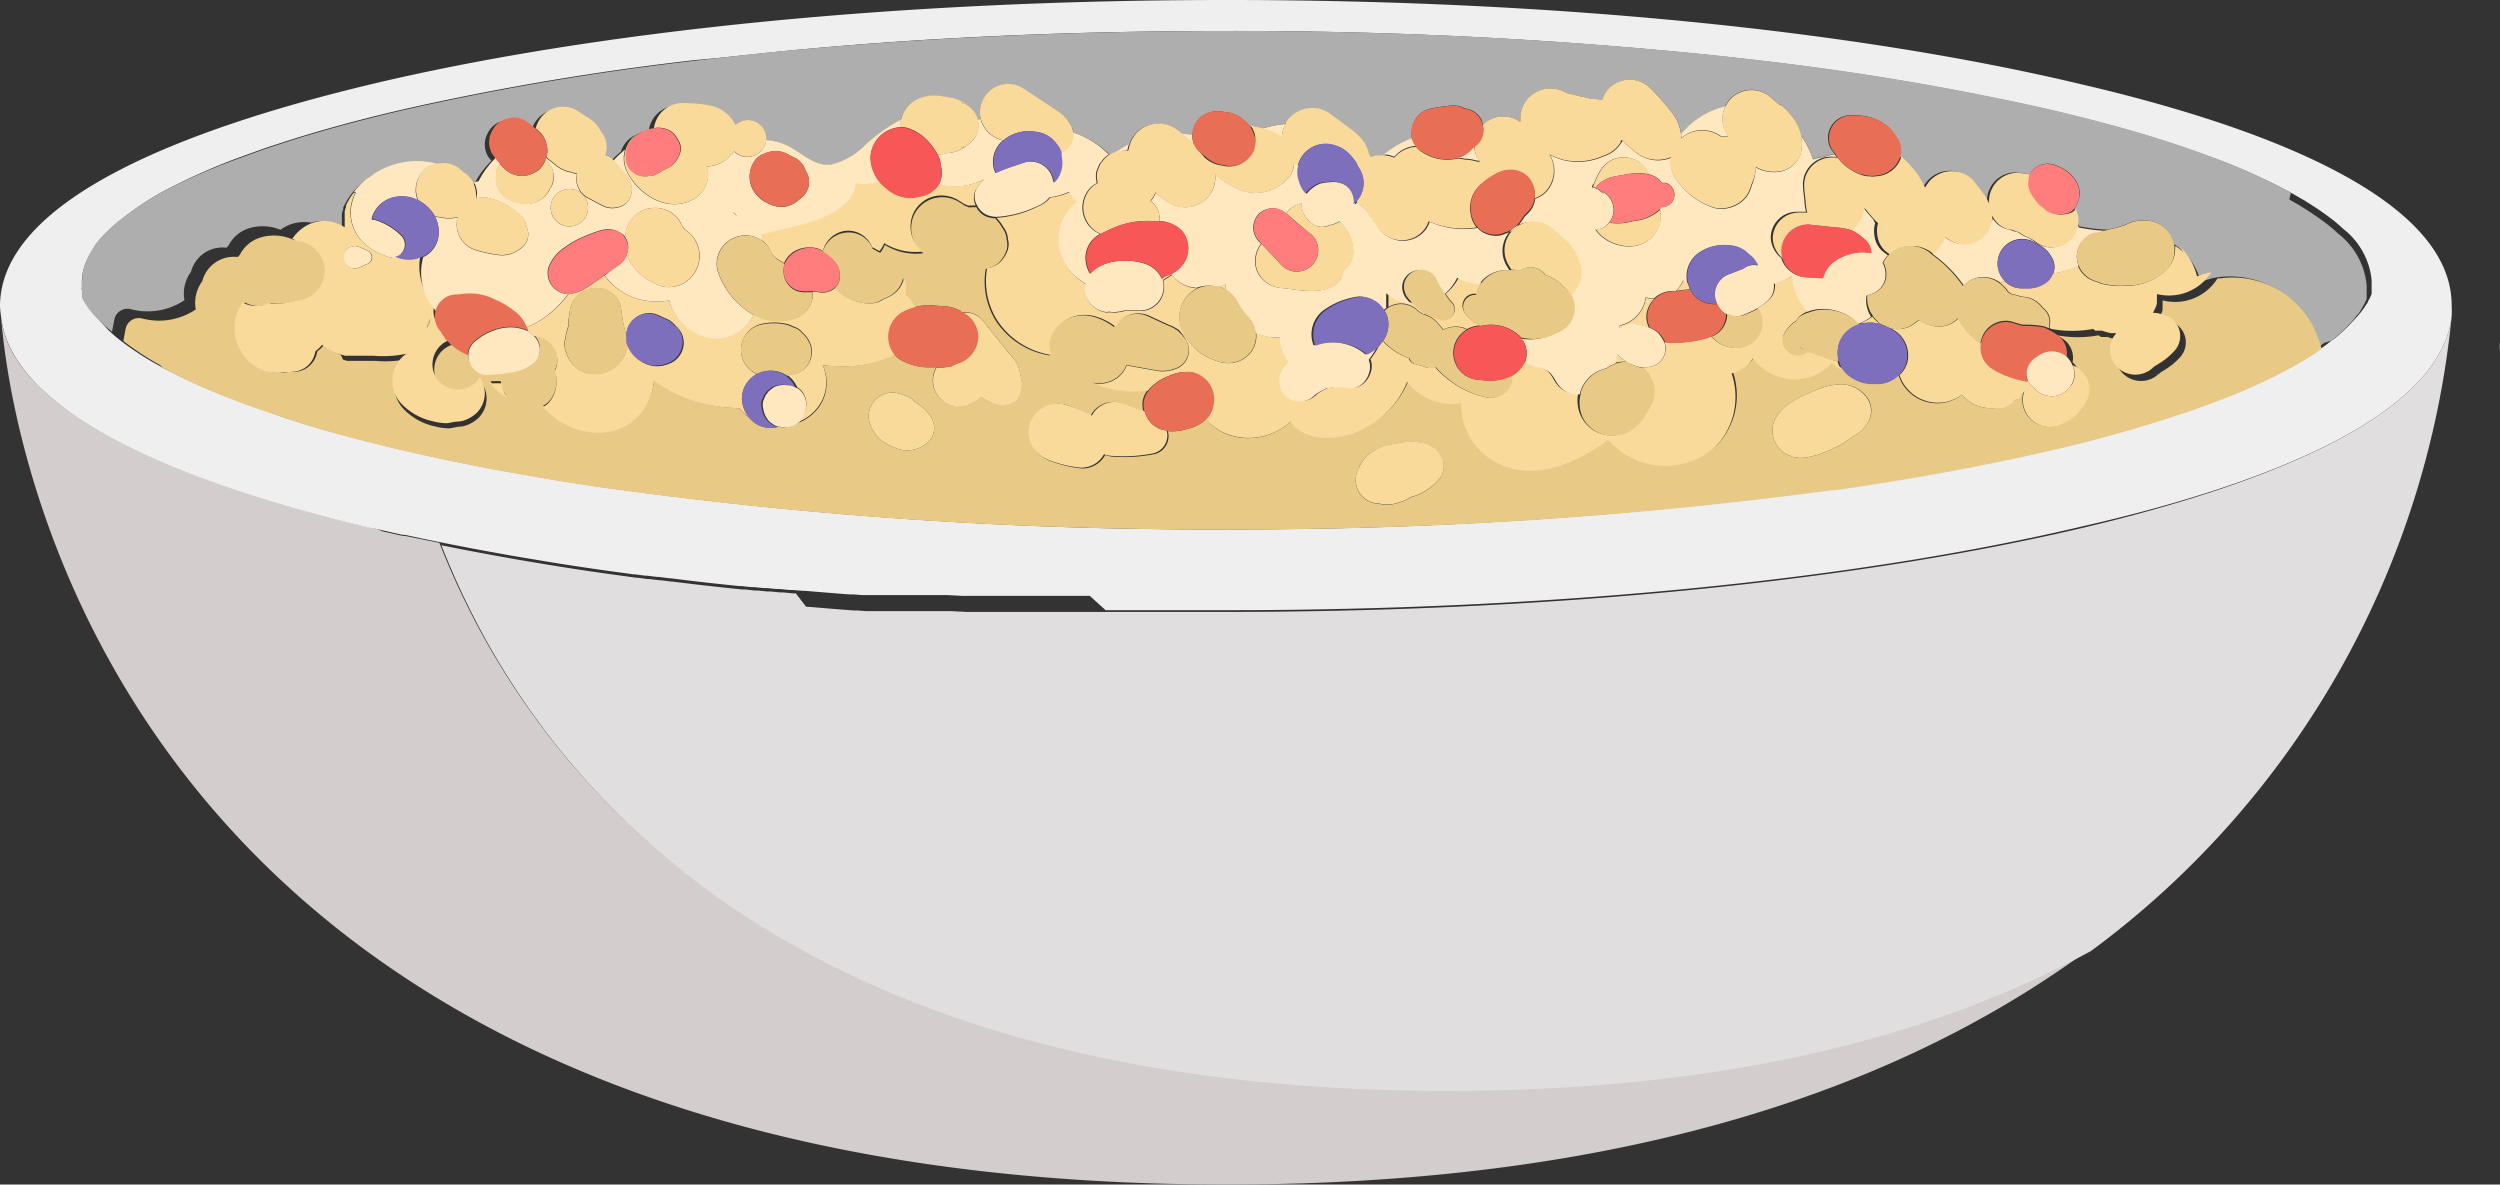 <svg id="Layer_1" data-name="Layer 1" xmlns="http://www.w3.org/2000/svg" viewBox="0 0 185.6 87.94"><rect x="0" y="0" width="185.6" height="87.94" fill="#333333" stroke="none"/><defs><style>.cls-1{fill:#d3cdcd;}.cls-2{fill:#e0dede;}.cls-3{fill:#efefef;}.cls-4{fill:#afaeae;}.cls-5{fill:#e8c986;}.cls-6{fill:#f9da9b;}.cls-7{fill:#ffe8c0;}.cls-8{fill:#e86e56;}.cls-9{fill:#f75757;}.cls-10{fill:#ff7d7d;}.cls-11{fill:#7d6fbc;}</style></defs><title>Untitled-1</title><g id="_Group_" data-name="&lt;Group&gt;"><path id="_Path_" data-name="&lt;Path&gt;" class="cls-1" d="M34.54,43h0l-.66-.13h0L32,42.49l-.15,0-.42-.09-.35-.08-.35-.08-.45-.1L30,42l-.73-.17h0c-7.17-1.7-15.13-4.17-20.61-7.51l-.22-.14a21.09,21.09,0,0,1-3.53-2.69c-.21-.2-.41-.41-.59-.61a9.52,9.52,0,0,1-.66-.79,7,7,0,0,1-.46-.65,5.52,5.52,0,0,1-.4-.66A7.12,7.12,0,0,1,2,26.2c.55,7.39,7.53,64.44,91,64.44,30.34,0,50.57-7.54,64.06-17.5-11.26,6.15-26.68,10.39-47.79,10.39C59.12,83.53,41.05,59.63,34.54,43Z" transform="translate(-1.92 -2.7)"/><path id="_Path_2" data-name="&lt;Path&gt;" class="cls-2" d="M187.49,28.42c0-.13,0-.24,0-.34C187.43,28.87,187.43,28.92,187.49,28.42Z" transform="translate(-1.92 -2.7)"/><path id="_Path_3" data-name="&lt;Path&gt;" class="cls-2" d="M156.62,41.87c-17,4-39.64,6.26-63.67,6.26H85l-.67,0H84l-.88,0h-.31l-.89,0h-.43l-.62,0-.47,0-.57,0h-.49l-.55,0-.5,0-.54,0-.51,0-.52,0-.51,0-.52,0-.52,0-.49,0-.54,0-.45,0-1.16-.06-.37,0-.59,0-.42,0-.58,0-.42,0-.59,0-.41,0-.59,0-.4,0-.6,0-.38,0-.62,0-.34,0-.65-.05-.27,0c-1.14-.08-2.26-.18-3.38-.27l-.15,0L61,46.75l-.23,0-.7-.07-.26,0-.68-.07-.26,0-.69-.07-.23,0-.72-.08H57l-.77-.08h0c-1.47-.15-2.92-.32-4.35-.5H51.8l-.78-.1-.12,0-.75-.09-.13,0-.76-.1h-.11l-.79-.11h0q-3-.4-5.84-.87h0l-.78-.13h0l-.78-.13h0c-2.15-.37-4.25-.76-6.27-1.17h0c6.51,16.61,24.58,40.51,74.68,40.51,21.11,0,36.53-4.24,47.79-10.39A66.65,66.65,0,0,0,183.93,26.2C183,34,168.7,39,156.62,41.87Z" transform="translate(-1.92 -2.7)"/><path id="_Compound_Path_" data-name="&lt;Compound Path&gt;" class="cls-3" d="M156.62,9C139.59,4.92,117,2.7,93,2.7S46.31,4.92,29.28,9c-12.48,3-27.36,8.22-27.36,16.45A6.84,6.84,0,0,0,2,26.2a7.12,7.12,0,0,0,.84,2.62,5.52,5.52,0,0,0,.4.66,7,7,0,0,0,.46.65,9.52,9.52,0,0,0,.66.79c.18.2.38.41.59.61a21.09,21.09,0,0,0,3.53,2.69l.22.14c5.48,3.34,13.44,5.81,20.61,7.51h0L30,42l.27.06.45.1.35.08.35.08.42.09.15,0,1.84.39h0l.66.13h0c2,.41,4.12.8,6.27,1.17h0l.78.13h0l.78.13h0q2.85.47,5.84.87h0l.79.11h.11l.76.1.13,0,.75.09.12,0,.78.1h.08c1.43.18,2.88.35,4.35.5h0l.77.08h.18l.72.08.23,0,.69.07.26,0,.68.07.26,0,.7.07.23,0,.73.06.15,0c1.12.09,2.24.19,3.38.27l.27,0,.65.05.34,0,.62,0,.38,0,.6,0,.4,0,.59,0,.41,0,.59,0,.42,0,.58,0,.42,0,.59,0,.37,0,1.16.06.45,0,.54,0,.49,0,.52,0,.52,0,.51,0,.52,0,.51,0,.54,0,.5,0,.55,0h.49l.57,0,.47,0,.62,0h.43l.89,0h.31L84,48h.39l.67,0H93c24,0,46.64-2.22,63.67-6.26C168.7,39,183,34,183.93,26.2a6.84,6.84,0,0,0,0-.79C184,17.18,169.1,11.92,156.62,9Zm19.55,18-.15.14h0l-.14.13,0,0-.3.28h0l-.32.27h0L175,28h0l-.35.27h0c-.41.31-.84.6-1.27.87h0l-.31.19h0l-.61.36h0l-.28.16,0,0-.28.15h0a41,41,0,0,1-4,1.89c-.66.27-1.35.54-2.07.8a101.34,101.34,0,0,1-12.07,3.49c-3.36.77-7,1.47-10.75,2.1l-1.34.22-2,.31-1.51.22-.26,0A326.62,326.62,0,0,1,93,42,323.46,323.46,0,0,1,46.17,38.8l-1.75-.27q-1.37-.21-2.7-.45l-1.43-.25-1.78-.32-.82-.16C35.8,37,34,36.6,32.19,36.19S29,35.41,27.45,35l-.8-.22L26,34.61l-1.26-.37c-1-.31-2-.63-3-1-.76-.26-1.49-.52-2.19-.79-.87-.33-1.71-.67-2.5-1C16,31,15,30.51,14,30h0l-.39-.22h0a21.36,21.36,0,0,1-3-2l0,0-.12-.1,0,0-.14-.12h0l-.27-.25,0,0-.11-.1,0,0L9.77,27h0l-.12-.13h0l-.11-.12,0,0-.09-.1,0,0-.1-.11h0l-.11-.14h0l-.09-.11,0,0A.86.86,0,0,1,9,26l0,0-.09-.12h0l-.09-.14,0,0a.61.61,0,0,1-.07-.1l0,0-.06-.1,0,0-.06-.12h0c0-.05-.05-.09-.07-.14l0,0A.54.54,0,0,0,8.33,25l0,0a.42.42,0,0,0,0-.1l0,0s0-.08,0-.13h0s0-.09,0-.14v0l0-.1v0l0-.1v-.05l0-.13H8A.59.59,0,0,1,8,24v0s0-.07,0-.1v0a.38.38,0,0,1,0-.1v-.05a.61.61,0,0,1,0-.14H8a3.4,3.4,0,0,1,.15-1,2.25,2.25,0,0,1,.08-.24,4,4,0,0,1,.21-.47l.12-.24.14-.23.07-.12L9,20.89l.12-.16.09-.11a8.19,8.19,0,0,1,.7-.75l.11-.11.21-.2,0,0,.22-.19.26-.22.2-.15A21.81,21.81,0,0,1,14,16.93a46.53,46.53,0,0,1,5.54-2.49l1.49-.54.7-.25,1.76-.57q3.88-1.23,8.66-2.33A203.6,203.6,0,0,1,53.41,7.17L55.27,7l1.89-.2,1.91-.2C69.63,5.51,81.11,5,93,5a346.27,346.27,0,0,1,35.89,1.79l1.68.18,2.08.24a204.49,204.49,0,0,1,21.11,3.57c3,.7,5.79,1.43,8.29,2.21,1.54.48,3,1,4.32,1.48a45.45,45.45,0,0,1,5.44,2.44l.1.05.18.1.16.09.12.07.66.38.15.1a20.76,20.76,0,0,1,2,1.38l.36.3.11.1.23.21a5.51,5.51,0,0,1,2.11,3.81c0,.05,0,.11,0,.16v0s0,.09,0,.13v0l0,.16v0a.69.69,0,0,0,0,.13v0s0,.1,0,.15v0l0,.14,0,0c0,.05,0,.09,0,.14h0l-.06.16v0l-.06.13v0l-.08.15v0a.75.75,0,0,1-.07.12l0,0c0,.1-.11.2-.17.3l0,0-.08.13,0,0a.71.71,0,0,1-.1.14l0,0-.1.13,0,0-.11.15h0l-.11.13,0,0c-.08.1-.17.19-.26.29l0,0-.12.13Z" transform="translate(-1.92 -2.7)"/><path id="_Path_4" data-name="&lt;Path&gt;" class="cls-4" d="M73.5,10.41l-.06-.05C73.17,10.27,73.19,10.29,73.5,10.41Z" transform="translate(-1.92 -2.7)"/><path id="_Path_5" data-name="&lt;Path&gt;" class="cls-4" d="M149.85,18.93a2,2,0,0,1-.14-.25,1.91,1.91,0,0,1-.05.54l.08,0Z" transform="translate(-1.92 -2.7)"/><path id="_Path_6" data-name="&lt;Path&gt;" class="cls-4" d="M176.32,26.79c.09-.1.18-.19.26-.29l0,0,.11-.13h0l.11-.15,0,0L177,26l0,0a.71.71,0,0,0,.1-.14l0,0,.08-.13,0,0c.06-.1.12-.2.17-.3l0,0a.75.75,0,0,0,.07-.12v0l.08-.15v0l.06-.13v0l.06-.16h0c0-.05,0-.09,0-.14l0,0,0-.14v0c0-.05,0-.1,0-.15v0a.69.69,0,0,1,0-.13v0l0-.16v0s0-.09,0-.13v0c0-.05,0-.11,0-.16a5.51,5.51,0,0,0-2.11-3.81l-.23-.21-.11-.1-.36-.3a20.76,20.76,0,0,0-2-1.38l-.15-.1-.66-.38-.12-.07L172,17l-.18-.1-.1-.05a45.45,45.45,0,0,0-5.44-2.44c-1.34-.51-2.78-1-4.32-1.48-2.5-.78-5.27-1.51-8.29-2.21A204.49,204.49,0,0,0,132.6,7.18l-2.08-.24-1.68-.18A346.27,346.27,0,0,0,93,5c-11.84,0-23.32.54-33.88,1.58l-1.91.2L55.27,7l-1.86.22a203.6,203.6,0,0,0-21.22,3.58q-4.77,1.1-8.66,2.33l-1.76.57-.7.25-1.49.54A46.53,46.53,0,0,0,14,16.93,21.81,21.81,0,0,0,10.88,19l-.2.15-.26.22-.22.19,0,0-.21.2a1.14,1.14,0,0,0-.11.11,8.19,8.19,0,0,0-.7.75l-.09.11L9,20.89l-.21.29-.07.12-.14.23-.12.24a4,4,0,0,0-.21.47,2.25,2.25,0,0,0-.08.24,3.4,3.4,0,0,0-.15,1H8a.61.61,0,0,0,0,.14v.05a.38.38,0,0,0,0,.1v0s0,.06,0,.1v0a.59.59,0,0,0,0,.14H8l0,.13v.05l0,.1v0l0,.1v0c0,.05,0,.1,0,.14h0c0,.05,0,.09,0,.13l0,0a.42.42,0,0,1,0,.1l0,0a.54.54,0,0,1,.05.11l0,0c0,.05,0,.09.07.14h0l.06.12,0,0,.06.1,0,0a.61.61,0,0,0,.07.1l0,0,.09.14h0l.09.12,0,0a.86.86,0,0,0,.07.1l0,0,.09.11h0l.11.14h0l.1.11,0,0,.09.1,0,0,.11.12h0l.12.13h0l.12.12,0,0,.11.1,0,0,.27.25h0l.14.12,0,0,.12.1,0,0,.3.24c.06-.34.12-.67.19-1a1,1,0,0,1,1.19-.68,4.9,4.9,0,0,0,4-.67,2.13,2.13,0,0,1-.05-.57,2.74,2.74,0,0,1,.53-1.53,2.41,2.41,0,0,1,2.51-1.8h.14l.14-.16a2.56,2.56,0,0,1,1.5-1.27,3.47,3.47,0,0,1,2.35.11A2.93,2.93,0,0,1,25,19.23a2.68,2.68,0,0,1,2.3.36.28.28,0,0,0,0-.09v-.39a.31.31,0,0,0,0-.1V19s0-.07,0-.1v-.06s0-.07,0-.11v-.05l0-.12v0a3,3,0,0,1,.1-.32v0s0-.09,0-.13v0l.06-.12v0l.06-.12,0,0s.05-.08.07-.13h0a4.93,4.93,0,0,1,.73-1h0l.18-.19h0l.18-.17h0l.19-.17h0l.18-.15,0,0,.18-.13,0,0,.19-.13a5.81,5.81,0,0,1,4.39-.81l.3.08a2.42,2.42,0,0,1,.93,0,2.13,2.13,0,0,1,.93.54l.07.07a1.82,1.82,0,0,1,.75.78l.33-.08a6.63,6.63,0,0,1,1.28-1.74l-.24-.31a1.78,1.78,0,0,1-.18-1.39,2.21,2.21,0,0,1,.47-.81,1.69,1.69,0,0,1,1-.49,1.26,1.26,0,0,1,.72,0l.44.18c.25.2.51.39.75.6a2.25,2.25,0,0,1,.39-.79,2.06,2.06,0,0,1,2.67-.53l.65.42.27.18a2.24,2.24,0,0,1,.82.89,3.21,3.21,0,0,0,.21.3,1.78,1.78,0,0,1,.23,1.22,2,2,0,0,1-.08.35,1.29,1.29,0,0,1,.62.33,11.64,11.64,0,0,1,.88-.84,2,2,0,0,1,.71-1,2.55,2.55,0,0,1,.39-.24,2.68,2.68,0,0,1,.9-.31h.06a2.15,2.15,0,0,1,2.11-1.86,11.62,11.62,0,0,1,2,.17A2.72,2.72,0,0,1,56.5,12a1.46,1.46,0,0,1,.93-.36A1.38,1.38,0,0,1,58.79,13a.48.48,0,0,1,0,.12,4.42,4.42,0,0,1,1.64.43c1,.49,2,1.51,3.14,1.39a5.13,5.13,0,0,0,2.53-1.42,12.74,12.74,0,0,1,2.71-1.93,2.25,2.25,0,0,1,1.53-1.63,3.07,3.07,0,0,1,1-.14,8.06,8.06,0,0,1,1,.13,2.66,2.66,0,0,1,1.43.63,1.81,1.81,0,0,1,.33.29,1.63,1.63,0,0,1,.43.78l.21-.09a2,2,0,0,1,.11-1.3,2.1,2.1,0,0,1,3-1l1.74,1.14c.29.19.58.38.86.58a2.9,2.9,0,0,1,1,1.07,1.23,1.23,0,0,1,.16.5,6.58,6.58,0,0,1,2.71,1.66,1.48,1.48,0,0,1,.29-.12.8.8,0,0,1,.25-.11,8,8,0,0,1,.89-.53,2.49,2.49,0,0,1,.52-.89,2.33,2.33,0,0,1,1.62-.67,2.48,2.48,0,0,1,1.63.67l.13.11a7.53,7.53,0,0,1,.8.09,2.06,2.06,0,0,1,.24-.91,1.77,1.77,0,0,1,.87-.75A2.07,2.07,0,0,1,92.72,11l.51.08a2,2,0,0,1,.9.44h0a2.55,2.55,0,0,1,.6.58q.31.08.63.12l-.16,0,.32.06a7.54,7.54,0,0,1,1.82-.37l0-.08a2.4,2.4,0,0,1,1.37-1,2.34,2.34,0,0,1,1.76.23l1.37,1a7.18,7.18,0,0,1,1,.83,2.56,2.56,0,0,1,.69,1.24l.12.27a2.4,2.4,0,0,1,1-.13,7.71,7.71,0,0,1,2.1-1.21,1.92,1.92,0,0,1,0-.72A1.73,1.73,0,0,1,108,10.79a10.84,10.84,0,0,1,1.37-.22,2.4,2.4,0,0,1,.88,0,2,2,0,0,1,.42.18,1.57,1.57,0,0,1,1.29.94A2.45,2.45,0,0,1,112,12a1.79,1.79,0,0,1,.25-.23,2.18,2.18,0,0,1,2.56,0,2.32,2.32,0,0,1,.45-1.63,2.26,2.26,0,0,1,2.9-.57l.14.07.07,0a4.26,4.26,0,0,0,.69.15l-.24,0a9.29,9.29,0,0,1,1.05.21,2.61,2.61,0,0,0,.27.06h.19a2.52,2.52,0,0,1,.55.08,2.21,2.21,0,0,1,.51-.89,2.18,2.18,0,0,1,3.06,0,20.78,20.78,0,0,1,1.69,1.94,3.2,3.2,0,0,1,.59,1.51A6.07,6.07,0,0,1,130,10.58a2.22,2.22,0,0,1,.62-.77,2.17,2.17,0,0,1,2.82.17l.56.47.05,0a2.19,2.19,0,0,1,.63.56,3.74,3.74,0,0,1,.89,1.48,2.44,2.44,0,0,1,.06.26,6.54,6.54,0,0,1,.89,1.77,2.93,2.93,0,0,1,.79-.17,3.57,3.57,0,0,1,.81-.21l-.27-.38a1.68,1.68,0,0,1,1.43-2.51,5.05,5.05,0,0,1,1.6.19,3.71,3.71,0,0,1,1.09.59,1.09,1.09,0,0,1,.37.37c.21.28.22.28,0,0a5.78,5.78,0,0,1,.37.51,1.69,1.69,0,0,1,.22,1.38,7.9,7.9,0,0,1,.76.77,6,6,0,0,1,1,1.54,2.58,2.58,0,0,1,.41-.57,2.23,2.23,0,0,1,1.56-.65,2.19,2.19,0,0,1,1.57.65c.28.35.57.7.83,1.07a2.89,2.89,0,0,1,.38.69,2.12,2.12,0,0,1,2.11-2.29,8.73,8.73,0,0,1,1.06.15,1.36,1.36,0,0,1,.81-.7l.12-.05a1.84,1.84,0,0,1,.41-.05,1.48,1.48,0,0,1,.7.17,3.2,3.2,0,0,1,.77.42,2.37,2.37,0,0,1,.83,1.14,1.75,1.75,0,0,1-.11,1.23,1.27,1.27,0,0,1-.22.38,2.11,2.11,0,0,1,.2.91,3.25,3.25,0,0,1,.15.4,14.48,14.48,0,0,0,2,.25h.11l.69-.16.42-.13.18-.06a3.7,3.7,0,0,1,.62-.26,4.2,4.2,0,0,1,.87-.07,2.16,2.16,0,0,1,2,1.33,1.94,1.94,0,0,1,.14.45l0,0,.06,0,.09.06.06.05.09.06.06.05.09.07.06.05.09.08,0,0,.13.14a4.69,4.69,0,0,1,1.27,2.22l.26-.1,0,0,.26-.08,0,0,.26-.07h0a3.58,3.58,0,0,1,.45-.09,6.74,6.74,0,0,1,7,3.71,9.63,9.63,0,0,1,.6,1.41l.35-.26h0L175,28h0l.17-.13h0l.32-.27h0l.3-.28,0,0,.14-.13h0l.15-.14h0l.12-.13Z" transform="translate(-1.92 -2.7)"/><path id="_Path_7" data-name="&lt;Path&gt;" class="cls-5" d="M33.6,27.06a1.36,1.36,0,0,0,.26-.68A2.34,2.34,0,0,0,33.6,27.06Z" transform="translate(-1.92 -2.7)"/><path id="_Path_8" data-name="&lt;Path&gt;" class="cls-5" d="M106.61,39.57l0,0C107,39.29,107,39.3,106.61,39.57Z" transform="translate(-1.92 -2.7)"/><path id="_Path_9" data-name="&lt;Path&gt;" class="cls-5" d="M90.32,30.27l0,0h0Z" transform="translate(-1.92 -2.7)"/><path id="_Compound_Path_2" data-name="&lt;Compound Path&gt;" class="cls-5" d="M173.72,27.08a6.74,6.74,0,0,0-7-3.71l-.17,0-.16.23A3.72,3.72,0,0,1,162.47,25a1.23,1.23,0,0,1,0,.19s0,.07,0,.11a.64.64,0,0,1,0,.07l0,.16v0a1.21,1.21,0,0,0,0,.18h0a2.76,2.76,0,0,1-.3.68,2.82,2.82,0,0,1,1.25.34,1.63,1.63,0,0,1,.32,2.52,5,5,0,0,1-1,.84l-.45.28h0c-.18.2-.13.09,0,0l.07-.07c-.05.06-.13.11-.18.16a1.9,1.9,0,0,1-3.13-.83,1.86,1.86,0,0,1,.19-1.44,3.15,3.15,0,0,1,.22-.29h-.14l-.13,0h0l-.14,0h0a3.69,3.69,0,0,1-.65-.18h0l-.11,0h0l-.09,0,0,0-.08,0,0,0-.08,0,0,0-.07,0,0,0-.07,0,0,0-.07-.05,0,0-.1-.08a8.5,8.5,0,0,1-3.1,0,3.71,3.71,0,0,1,.64.42,1.71,1.71,0,0,1,.52,1.58,1.77,1.77,0,0,1,.43.62A1.91,1.91,0,0,1,157,31.52a2.21,2.21,0,0,1-.62,1.54,3.12,3.12,0,0,1-1,.91,5.32,5.32,0,0,1-.82.35,2,2,0,0,1-2.08-.71,2,2,0,0,1-.31-1.9l-.1.14,0,0A.69.69,0,0,1,152,32h0a.57.57,0,0,1-.11.11l0,0-.13.12h0l-.11.1h0l-.14.1h0l-.13.09h0l-.15.08,0,0-.15.07h0l-.14.06h0l-.16,0h0l-.15,0h0l-.16,0h0L150,33h-.42a2.73,2.73,0,0,1-2-1,3,3,0,0,1-4.71-1.44l-.19.16a2.3,2.3,0,0,1-1.29.46l-.51,0a2.85,2.85,0,0,1-1.45-.45,2.13,2.13,0,0,1-.74-.72,1.33,1.33,0,0,1-.37-.2,1.25,1.25,0,0,1-.27-.23,4,4,0,0,1-2.9,1.18,4.1,4.1,0,0,1-3-1.56,2.35,2.35,0,0,1-1.58,1.11,5.36,5.36,0,0,1-1.22,5.48,5.61,5.61,0,0,1-7.92-.53c-2.29,1.59-5.31,3.06-8,1.82a4.89,4.89,0,0,1-2.94-4.55,4.2,4.2,0,0,1-4-1.6,6.72,6.72,0,0,1-4.54,4c-1.33.33-3,.27-4-.86L97.72,34a4.56,4.56,0,0,1-4.83.89,4.11,4.11,0,0,1-1.43-1.07,3,3,0,0,1-1.14.66,3.25,3.25,0,0,1-.42.11,3.65,3.65,0,0,1-1.28.12,1.37,1.37,0,0,1-.93,1.69,11.1,11.1,0,0,1-3,.21,2.09,2.09,0,0,1-.72-.13,1.92,1.92,0,0,1-1.7,1,8.8,8.8,0,0,1-2.32-.54,2.55,2.55,0,0,1-1.28-1A2.14,2.14,0,0,1,81,32.74a9,9,0,0,1,1.89.81,1.91,1.91,0,0,1,2.24-.93c.55.21,1.14.4,1.69.63A1.65,1.65,0,0,1,87,31.83l.13-.17a8,8,0,0,1-2.07,0,6.23,6.23,0,0,1-2-.55,2.24,2.24,0,0,0,2-.57,2,2,0,0,0,.49-.76l.22.05,1.42.26.63.11a2.59,2.59,0,0,0,1.3-.13A1.45,1.45,0,0,0,90,28a3.68,3.68,0,0,0-.66-.76,3.15,3.15,0,0,0-.75-.39l-1.28-.59a2,2,0,0,0-2.69.72,4.2,4.2,0,0,0-1.39-.72,2.73,2.73,0,0,0-3.1,1,1.84,1.84,0,0,0-.26,1.83,5.84,5.84,0,0,1-4.05-2.62,5.53,5.53,0,0,1-.72-3.8,1.16,1.16,0,0,0,.41-.13,1.53,1.53,0,0,0,.63-.41,2.38,2.38,0,0,0,.51-.87,1.48,1.48,0,0,0,0-.78,1.49,1.49,0,0,0-.23-.73l-.1-.15,0,0h0l-.13-.21a3.71,3.71,0,0,0-.39-.48,2.17,2.17,0,0,1-.5-.08,1.45,1.45,0,0,1-.89-.74,1.83,1.83,0,0,0-.33,0l-.25,0a2.71,2.71,0,0,0-.3-.13h0c-.15-.11-.31-.19-.47-.3a2.41,2.41,0,0,0-1.8-.24,2.34,2.34,0,0,0-1.4,1.08,2.37,2.37,0,0,0,.61,3,4.36,4.36,0,0,1-2.86-.62,2.26,2.26,0,0,1-.34.58l-.2-.08s0,0-.09-.07l-.27-.13h0a1.9,1.9,0,0,0-2-1.21A2,2,0,0,0,63,21.39a3.64,3.64,0,0,1,.42.3,2.83,2.83,0,0,1,.4.37,1.59,1.59,0,0,1,.42,1.44,1,1,0,0,1-.33.56l.06.08a3.53,3.53,0,0,0,2.38,1.09,1.69,1.69,0,0,0,1.1-.32,2.87,2.87,0,0,0,.7-.35,1.94,1.94,0,0,0,.81-1.2,1.63,1.63,0,0,1,.1,1.21,2.28,2.28,0,0,1,.38.38,2.48,2.48,0,0,1,.36.57,3.47,3.47,0,0,1,1.32-.15l.79.06a3,3,0,0,1,1,.2,3.39,3.39,0,0,1,.39.18L73,25.72a2.53,2.53,0,0,1,.37.18,1.63,1.63,0,0,1,1.46.53l1.89,2.36a6.15,6.15,0,0,1,.65.82,3.37,3.37,0,0,1,.31,1,2,2,0,0,1-.32,1.81,1.78,1.78,0,0,1-2,.07,3.48,3.48,0,0,1-.66-.36,1.66,1.66,0,0,1-.44.35l-.2.11a1.88,1.88,0,0,1-.95.25,1.85,1.85,0,0,1-1-.25,1.91,1.91,0,0,1-.94-1.63,1.93,1.93,0,0,1,.26-1l-.37,0a4.26,4.26,0,0,1-2.24-.52A1.91,1.91,0,0,1,68.3,29a7.91,7.91,0,0,1-4,.88A12.44,12.44,0,0,1,63,29.82a3.11,3.11,0,0,1-.13,2.87A3.34,3.34,0,0,1,61,34.15a1.53,1.53,0,0,1-.48.23,1.7,1.7,0,0,1-.81,0,2,2,0,0,1-2.13-.66A3.13,3.13,0,0,1,56.8,33a10.89,10.89,0,0,1-6.32-2.13,4.29,4.29,0,0,1-1.37,2.85c-2,1.8-5.21,1-6.87-.9a1.56,1.56,0,0,0,.7-.69,2.57,2.57,0,0,0,.19-2,1.8,1.8,0,0,0-1.57-2.57,1.42,1.42,0,0,1,.45,1,1.35,1.35,0,0,1-.74,1.21,3.23,3.23,0,0,1-1.41.52l-.37.05c.1,0,.1,0,0,0a2.34,2.34,0,0,1-.66.09l-.71.06a1.49,1.49,0,0,1-1.27-.73l0,0a1,1,0,0,1-.12-.32,1.6,1.6,0,0,1-.05-.39l-.2-.1a4.78,4.78,0,0,1-1-.65,1.92,1.92,0,0,0-1.3,1.55,1.85,1.85,0,0,0,1.12,2,1.91,1.91,0,0,0,2.07-.39,2.55,2.55,0,0,0,.29-.38h0a2.06,2.06,0,0,1-.21,2.64,2.55,2.55,0,0,1-1.11.62,3.55,3.55,0,0,1-.63.05H36c-.27,0-.56.12-.84.11a4.36,4.36,0,0,1-.93-.14,4.54,4.54,0,0,1-2.35-1.3,2.48,2.48,0,0,1,0-3.42,2.2,2.2,0,0,1,.37-.3h0a8.11,8.11,0,0,1-2.47.15h0l-.26,0h-.08l-.22,0H29.1l-.21,0-.13,0-.18,0-.14,0-.17,0-.16,0-.14,0-.19,0-.1,0-.29-.09L27.2,29l-.05,0L27,28.9h0l-.19-.09h0l-.16-.08,0,0c-.13-.06-.24-.13-.36-.2h0l-.15-.1,0,0-.17-.12,0,0a2.83,2.83,0,0,1-.5.48v0a1.77,1.77,0,0,1-1.71,1.52c-.21,0-.42,0-.62.05a3.09,3.09,0,0,1-3.17-1.62,3.32,3.32,0,0,1-.05-3.3,2.75,2.75,0,0,1,.19-.28,2.1,2.1,0,0,0,1.92.05,4.12,4.12,0,0,0,1.67-.11h-.06c.31-.05.61-.1.92-.17a2.19,2.19,0,0,0,1.55-1.55,2.06,2.06,0,0,0,0-1.18,2.54,2.54,0,0,0-.79-1.15,2.4,2.4,0,0,0-1.35-.48c.66.08.15,0,0,0l-.2-.05-.19-.07a3.47,3.47,0,0,0-2.35-.11,2.56,2.56,0,0,0-1.5,1.27l-.14.16h-.14a2.41,2.41,0,0,0-2.51,1.8,2.74,2.74,0,0,0-.53,1.53,2.13,2.13,0,0,0,.05.57,4.9,4.9,0,0,1-4,.67,1,1,0,0,0-1.19.68c-.07.31-.13.64-.19,1a21.34,21.34,0,0,0,2.73,1.79h0L14,30h0c.92.5,1.94,1,3,1.48.79.34,1.63.68,2.5,1,.7.27,1.43.53,2.19.79.95.32,1.94.64,3,1l1.26.37.64.18.8.22c1.5.4,3.08.8,4.74,1.18s3.61.79,5.5,1.16l.82.16,1.78.32,1.43.25q1.34.24,2.7.45l1.75.27A323.46,323.46,0,0,0,93,42a326.62,326.62,0,0,0,44.88-2.9l.26,0,1.51-.22,2-.31,1.34-.22c3.79-.63,7.39-1.33,10.75-2.1a101.34,101.34,0,0,0,12.07-3.49c.72-.26,1.41-.53,2.07-.8a41,41,0,0,0,4-1.89h0l.28-.15,0,0,.28-.16h0l.61-.36h0l.31-.19h0c.31-.19.62-.4.92-.61A9.63,9.63,0,0,0,173.72,27.08ZM38.34,31h.23a3.54,3.54,0,0,1,.46,0h.07s0,0,0,0-.12-.06,0,0l0,0a2.27,2.27,0,0,0,.42,1.07,2.65,2.65,0,0,1-.6-.38A3.1,3.1,0,0,1,38.34,31Zm64.45,6.44A2.74,2.74,0,0,1,104,36.12a3.27,3.27,0,0,1,1.33-.44c-.64.1-.09,0,.06,0,1-.26,2.48-.33,3.26.52a1.63,1.63,0,0,1,.25,1.91,4.24,4.24,0,0,1-2.32,1.53l-.16.12a4.37,4.37,0,0,1-.92.34,2.62,2.62,0,0,1-1.21,0A1.76,1.76,0,0,1,102.79,37.48ZM66.93,32.37a1.75,1.75,0,0,1,1.71-.46,5.34,5.34,0,0,1,.52.18,2.41,2.41,0,0,1,.33.15c.46.34.52.39.17.15.27.22.56.36.82.61a3.48,3.48,0,0,1,.58.69,1.57,1.57,0,0,1,0,1.57,2.27,2.27,0,0,1-2.79.64,3.9,3.9,0,0,1-.92-.5,2.74,2.74,0,0,1-.87-1.32A1.7,1.7,0,0,1,66.93,32.37Zm73.65,1.72a4.44,4.44,0,0,1-.42.55,3.85,3.85,0,0,1-.67.47,9.51,9.51,0,0,1-1,.65,11.11,11.11,0,0,1-1.63.7,5.78,5.78,0,0,1-.69.17,2.45,2.45,0,0,1-1.11,0,6,6,0,0,1-.58-.25,2,2,0,0,1-.91-2.22c.44-1.4,2-2,3.21-2.52a5.29,5.29,0,0,1,1.84-.41,2.39,2.39,0,0,1,2,1.1A1.69,1.69,0,0,1,140.58,34.09Z" transform="translate(-1.92 -2.7)"/><path id="_Path_10" data-name="&lt;Path&gt;" class="cls-6" d="M56.73,18.86a2.79,2.79,0,0,0-.39-.38A1.18,1.18,0,0,0,56.73,18.86Z" transform="translate(-1.92 -2.7)"/><path id="_Path_11" data-name="&lt;Path&gt;" class="cls-6" d="M162.11,30.42c-.13.09-.18.2,0,0Z" transform="translate(-1.92 -2.7)"/><path id="_Path_12" data-name="&lt;Path&gt;" class="cls-6" d="M137.85,29.37c-.31-.11-.62-.23-.94-.33a2.67,2.67,0,0,1-.36-.14h0a3.59,3.59,0,0,1-.41-.11,1.12,1.12,0,0,1-1.42,0,1.1,1.1,0,0,1-.28-1.44,3.06,3.06,0,0,1,.52-.62l.25-.2.05,0c.1-.09.11-.09,0,0s-.06.09,0,0a2.11,2.11,0,0,1,.26-.35,2.31,2.31,0,0,1,.68-.39l0,0a4.35,4.35,0,0,1-1.17-2.63,3.83,3.83,0,0,1-1.34.56,1.48,1.48,0,0,1-.42,1.22,4.31,4.31,0,0,1-.88.64,1.67,1.67,0,0,1,.27.57,1.93,1.93,0,0,1-.84,2.08,2.28,2.28,0,0,1-2.51-.22,3.06,3.06,0,0,1-.37-.35l-.25.12a9.65,9.65,0,0,1-2.63.36,1.4,1.4,0,0,1-.58-.06,1.36,1.36,0,0,1-.88,1.81,2.59,2.59,0,0,1-.78.08h0a2.19,2.19,0,0,1,.78,2.29,3,3,0,0,1-.45.94,3.22,3.22,0,0,1-.52.78,2.23,2.23,0,0,1-.26.27,2.51,2.51,0,0,1-4-.51,2.63,2.63,0,0,1-.28-1.84,1.72,1.72,0,0,1-1.59-.68c-.3-.37-.41-.84-.86-1.07s-1-.25-1.43-.46l-.22-.11a.78.78,0,0,1-.12.22,2.28,2.28,0,0,1-.77.75,1.48,1.48,0,0,1,0,.55,1.64,1.64,0,0,1-2,1.06,6.92,6.92,0,0,1-1.54-.56,7.4,7.4,0,0,1-1.33-.9,4.25,4.25,0,0,1-.77-.76,1,1,0,0,1-.64.05,5.13,5.13,0,0,0-.87-.26.6.6,0,0,1-.44-.44,4.83,4.83,0,0,1-1.84-1.16L104.6,28l-.19.24-.12.13a4.81,4.81,0,0,1-.63,1c.43,1-.61,2.51-1.8,2.05l0,0h-.88l-.29.06-.15,0,0,0c-.13.08-.27.14-.41.21a3.26,3.26,0,0,0-.4.24l-.13.12a1.53,1.53,0,0,1-2.39-1.85,4.87,4.87,0,0,1,.5-.67A3.21,3.21,0,0,1,97,27.74a3.42,3.42,0,0,1-1.82-.33,2,2,0,0,1-.26,1.25,2.09,2.09,0,0,1-1.74,1,2.48,2.48,0,0,1-1-.19A4.15,4.15,0,0,1,91,28.88a4.65,4.65,0,0,1-1.22-1.49,2.39,2.39,0,0,1,.83-3.18l.18-.1-.35-.05a2.36,2.36,0,0,1-1.5-.95q-.33.23-.66.42a1.93,1.93,0,0,1,.05.73,1.76,1.76,0,0,1-1.74,1.53l-1.18,0-.27.07-.5.06-.49-.06c0,.06.38,0,.09.05a1.79,1.79,0,0,1-1.68-1.27,1.47,1.47,0,0,1,0-.83,5.91,5.91,0,0,1-.52-.35,3.62,3.62,0,0,1-1.36-3.89,3.73,3.73,0,0,1,1.22-1.85,2.77,2.77,0,0,1-.56-.76,4.91,4.91,0,0,1-1.45.41,2.09,2.09,0,0,1-.9.65,7.89,7.89,0,0,1-3.09.85,3.71,3.71,0,0,1,.39.48l.13.21h0l0,0,.1.15a1.49,1.49,0,0,1,.23.73,1.48,1.48,0,0,1,0,.78,2.38,2.38,0,0,1-.51.87,1.53,1.53,0,0,1-.63.41,1.16,1.16,0,0,1-.41.13,5.53,5.53,0,0,0,.72,3.8,5.84,5.84,0,0,0,4.05,2.62,1.84,1.84,0,0,1,.26-1.83,2.73,2.73,0,0,1,3.1-1,4.2,4.2,0,0,1,1.39.72,2,2,0,0,1,2.69-.72l1.28.59a3.15,3.15,0,0,1,.75.39A3.68,3.68,0,0,1,90,28a1.45,1.45,0,0,1-.86,2.11,2.59,2.59,0,0,1-1.3.13l-.63-.11-1.42-.26-.22-.05a2,2,0,0,1-.49.76,2.24,2.24,0,0,1-2,.57,6.23,6.23,0,0,0,2,.55,8,8,0,0,0,2.07,0,2.49,2.49,0,0,1,.42-.44l.33-.25a4,4,0,0,1,.77-.39,3.06,3.06,0,0,1,1.34-.3,1.07,1.07,0,0,1,.25,0l0,0v0a2.06,2.06,0,0,1,1.58,1.23,2.09,2.09,0,0,1,.1,1.33,1.88,1.88,0,0,1-.53.9h0a4.11,4.11,0,0,0,1.43,1.07A4.56,4.56,0,0,0,97.72,34l.13.18c1,1.13,2.65,1.19,4,.86a6.72,6.72,0,0,0,4.54-4,4.2,4.2,0,0,0,4,1.6,4.89,4.89,0,0,0,2.94,4.55c2.74,1.24,5.76-.23,8-1.82a5.61,5.61,0,0,0,7.92.53,5.36,5.36,0,0,0,1.22-5.48,2.35,2.35,0,0,0,1.58-1.11,4.1,4.1,0,0,0,3,1.56,4,4,0,0,0,2.9-1.18,1.25,1.25,0,0,0,.27.23,1.33,1.33,0,0,0,.37.2,2.31,2.31,0,0,1-.25-.61A1.31,1.31,0,0,1,137.85,29.37Z" transform="translate(-1.92 -2.7)"/><path id="_Compound_Path_3" data-name="&lt;Compound Path&gt;" class="cls-6" d="M23.8,20.57c.13,0,.64.08,0,0a2.4,2.4,0,0,1,1.35.48,2.54,2.54,0,0,1,.79,1.15,2.06,2.06,0,0,1,0,1.18,2.19,2.19,0,0,1-1.55,1.55c-.31.07-.61.12-.92.17h.06a4.12,4.12,0,0,1-1.67.11,2.1,2.1,0,0,1-1.92-.05,2.75,2.75,0,0,0-.19.28,3.32,3.32,0,0,0,.05,3.3A3.09,3.09,0,0,0,23,30.35c.2,0,.41,0,.62-.05a1.77,1.77,0,0,0,1.71-1.52v0a2.83,2.83,0,0,0,.5-.48l0,0h0l.17.12,0,0,.15.1h0c.12.07.23.14.36.2l0,0,.16.08h0l.19.09h0l.15.06.05,0,.19.07.29.09.1,0,.19,0,.14,0,.16,0,.17,0,.14,0,.18,0,.13,0,.21,0h.11l.22,0h.08l.26,0h0a8.44,8.44,0,0,0,2.47-.15h0a2.2,2.2,0,0,0-.37.3,2.48,2.48,0,0,0,0,3.42,4.54,4.54,0,0,0,2.35,1.3,4.36,4.36,0,0,0,.93.14c.28,0,.57-.12.84-.11h-.27a3.55,3.55,0,0,0,.63-.05,2.55,2.55,0,0,0,1.11-.62,2.06,2.06,0,0,0,.21-2.64h0a2.55,2.55,0,0,1-.29.38,1.91,1.91,0,0,1-2.07.39,1.85,1.85,0,0,1-1.12-2,1.92,1.92,0,0,1,1.3-1.55,2,2,0,0,1-.21-.19,1.74,1.74,0,0,1-.38-.47l0,0a1.79,1.79,0,0,1-.22-.34,1.67,1.67,0,0,1-.38-1.56,4.73,4.73,0,0,1-.43-.57,4.25,4.25,0,0,1-.52-3.44,2.75,2.75,0,0,1-.77.24,2.37,2.37,0,0,1-1.1-.12L31,21.81a.85.85,0,0,1-.4-.1A4.15,4.15,0,0,1,29,20.8a3.08,3.08,0,0,1-.91-3.29,3.75,3.75,0,0,1,.21-.5L28.19,17a3.6,3.6,0,0,0-.39.57h0c0,.05-.05.09-.07.13l0,0-.06.12v0l-.06.12v0s0,.09,0,.13v0a3,3,0,0,0-.1.32v0l0,.12v.05s0,.07,0,.11v.06s0,.07,0,.1V19a.31.31,0,0,1,0,.1v.39a.28.28,0,0,1,0,.09,2.68,2.68,0,0,0-2.3-.36,2.93,2.93,0,0,0-1.59,1.22l.19.07Zm10.06,5.81a1.36,1.36,0,0,1-.26.68A2.34,2.34,0,0,1,33.86,26.38Zm-6-5.3a.87.87,0,0,1,.84,0l.58.26a.53.53,0,0,1,0,.92l-.58.26a.87.87,0,0,1-.84,0,.85.85,0,0,1-.41-.72A.84.84,0,0,1,27.83,21.08Z" transform="translate(-1.92 -2.7)"/><path id="_Path_13" data-name="&lt;Path&gt;" class="cls-6" d="M162.69,22.79a4.28,4.28,0,0,1-3,1.13,5.11,5.11,0,0,1-1.35-.07l-.4-.07-.26-.11-.27-.09a2,2,0,0,1-1.23-1.15l-.41.18a5.92,5.92,0,0,1-1.47.39,1.45,1.45,0,0,1-.6.74,2.28,2.28,0,0,1-1.11.36l-.57,0a1.74,1.74,0,0,1-1.3-.56,1.75,1.75,0,0,1-.29.18,2.58,2.58,0,0,1,.58.61h0l.07.07.21.13a6.17,6.17,0,0,1,.74.19,3.4,3.4,0,0,1,.46.06,2.09,2.09,0,0,1,1.12.78,1.28,1.28,0,0,1,.47,1.37s0,.08,0,.12l0,0,.13.07a8.5,8.5,0,0,0,3.1,0l.1.08,0,0,.07.05,0,0,.07,0,0,0,.07,0,0,0,.08,0,0,0,.08,0,0,0,.09,0h0l.11,0h0a3.69,3.69,0,0,0,.65.18h0l.14,0h0l.13,0h.14a3.15,3.15,0,0,0-.22.29,1.86,1.86,0,0,0-.19,1.44,1.9,1.9,0,0,0,3.13.83c.05-.05.13-.1.18-.16l-.07.07h0l.45-.28a5,5,0,0,0,1-.84,1.63,1.63,0,0,0-.32-2.52,2.82,2.82,0,0,0-1.25-.34h0a2.76,2.76,0,0,0,.3-.68h0a1.21,1.21,0,0,1,0-.18v0l0-.16a.64.64,0,0,0,0-.07s0-.07,0-.11a1.23,1.23,0,0,0,0-.19,3.72,3.72,0,0,0,3.88-1.39l.16-.23-.28.06h0l-.26.07,0,0-.26.08,0,0-.26.1a4.69,4.69,0,0,0-1.27-2.22L164,21.4l0,0-.09-.08-.06-.05-.09-.07-.06-.05-.09-.06-.06-.05-.09-.06-.06,0,0,0A2.24,2.24,0,0,1,162.69,22.79Z" transform="translate(-1.92 -2.7)"/><path id="_Path_14" data-name="&lt;Path&gt;" class="cls-6" d="M74.47,16.62A3,3,0,0,1,75,16a4.7,4.7,0,0,1-2.95.46l-.41-.11a2.14,2.14,0,0,1-.13.19,2.1,2.1,0,0,1-1.37.75,2.61,2.61,0,0,1-2.42-.63,3.19,3.19,0,0,1-.49-.48,5.26,5.26,0,0,1-1.77.12c-.31,2-3,2.84-4.83,3.23-.65.15-1.41.39-2.17.52a3.87,3.87,0,0,1,0,.48,1.83,1.83,0,0,1,.58.64,2.55,2.55,0,0,0,.25.46h0v0a3.07,3.07,0,0,0,.26.25l.11.07.47.28a1.89,1.89,0,0,1,.66-.81,2.1,2.1,0,0,1,1.22-.35,1.65,1.65,0,0,1,1,.26,2,2,0,0,1,1.65-1.49,1.9,1.9,0,0,1,2,1.21h0l.27.13c.1.06.12.08.09.07l.2.08a2.26,2.26,0,0,0,.34-.58,4.36,4.36,0,0,0,2.86.62,2.37,2.37,0,0,1-.61-3,2.34,2.34,0,0,1,1.4-1.08,2.41,2.41,0,0,1,1.8.24c.16.11.32.19.47.3h0a2.71,2.71,0,0,1,.3.13l.25,0a1.83,1.83,0,0,1,.33,0A1.29,1.29,0,0,1,74.47,16.62Z" transform="translate(-1.92 -2.7)"/><path id="_Path_15" data-name="&lt;Path&gt;" class="cls-6" d="M140.55,26.66a2.33,2.33,0,0,1,1,.12,1.93,1.93,0,0,1-.36-.28,1.48,1.48,0,0,1-.26-.3,4,4,0,0,1-1,.54v0A3.7,3.7,0,0,1,140.55,26.66Z" transform="translate(-1.92 -2.7)"/><path id="_Path_16" data-name="&lt;Path&gt;" class="cls-6" d="M135.5,28.41a.85.85,0,0,0,.35.27.05.05,0,0,0,0,0Z" transform="translate(-1.92 -2.7)"/><path id="_Path_17" data-name="&lt;Path&gt;" class="cls-6" d="M147.72,23.93h0l0,0Z" transform="translate(-1.92 -2.7)"/><path id="_Path_18" data-name="&lt;Path&gt;" class="cls-6" d="M132.36,25.63h0s0,.07,0,.11Z" transform="translate(-1.92 -2.7)"/><path id="_Compound_Path_4" data-name="&lt;Compound Path&gt;" class="cls-6" d="M62.53,24.36l-.28,0a1.79,1.79,0,0,1,0,.4,1.91,1.91,0,0,1-1.36,1.58,3.77,3.77,0,0,1-3-.3,3.08,3.08,0,0,1-3.76,1.59A3.84,3.84,0,0,1,51.6,25a4.92,4.92,0,0,1-3.06-.39,4.73,4.73,0,0,1-1.75-1.47c-.35.28-.73.51-1.1.77a5,5,0,0,1-.49.31,2.81,2.81,0,0,1-1.06.3h0a8.08,8.08,0,0,1-1.59,1.61A6.63,6.63,0,0,1,41,27c0,.05.05.1.07.16a.88.88,0,0,1,.05.15,10.32,10.32,0,0,0,.43.34,1.8,1.8,0,0,1,1.57,2.57,2.57,2.57,0,0,1-.19,2,1.56,1.56,0,0,1-.7.69c1.66,1.94,4.84,2.7,6.87.9a4.29,4.29,0,0,0,1.37-2.85A10.89,10.89,0,0,0,56.8,33a3.13,3.13,0,0,0,.76.69A2.26,2.26,0,0,1,57,32.34a2.08,2.08,0,0,1,1.11-1.86A2,2,0,0,1,57,29.2a2.05,2.05,0,0,1,.2-1.53,2,2,0,0,1,1.19-.91,4.27,4.27,0,0,1,2,0,3,3,0,0,1,.45.18,1.4,1.4,0,0,1,.62.39l.07.09a1.42,1.42,0,0,1,.29.31,2,2,0,0,1,.33.67,1.69,1.69,0,0,1-.76,1.86,2.06,2.06,0,0,1-.48.21l-.16,0a1.68,1.68,0,0,1-.39.07,2.23,2.23,0,0,1,.74.9,1.88,1.88,0,0,1,.24.18l0,0a1.51,1.51,0,0,1,.39,1.47,1.89,1.89,0,0,1-.48.79,1.71,1.71,0,0,1-.26.21,3.34,3.34,0,0,0,1.85-1.46A3.11,3.11,0,0,0,63,29.82a12.44,12.44,0,0,0,1.37.07,7.91,7.91,0,0,0,4-.88,2.13,2.13,0,0,1,.58-3.12,4.91,4.91,0,0,1,.92-.37,2.48,2.48,0,0,0-.36-.57,2.28,2.28,0,0,0-.38-.38,1.63,1.63,0,0,0-.1-1.21,1.94,1.94,0,0,1-.81,1.2,2.87,2.87,0,0,1-.7.35,1.69,1.69,0,0,1-1.1.32A3.53,3.53,0,0,1,64,24.14l-.06-.08a1.39,1.39,0,0,1-1.38.3Zm-9.92,4.26a1.66,1.66,0,0,1-1.14,1.13,2.13,2.13,0,0,1-1.87-.17,2.35,2.35,0,0,1-1.1-1.43,2.4,2.4,0,0,1-1.73,2.21,2.31,2.31,0,0,1-2.27-.54,2,2,0,0,1-.45-.69l-.16-.41a1.73,1.73,0,0,1,0-.93,3.63,3.63,0,0,1,.15-.67l.06-.22a.14.14,0,0,1,0-.07c0-.08,0-.17,0-.23L44.2,26a2,2,0,0,1,2.92-1.68A1.92,1.92,0,0,1,48,25.45c.06.38.1.77.17,1.15s.2.75.27,1.14a1.6,1.6,0,0,1,.47-1.27A1.65,1.65,0,0,1,50.55,26a4.71,4.71,0,0,1,.65.28,3.92,3.92,0,0,1,.36.16,1.59,1.59,0,0,1,.48.41l.15.14A1.61,1.61,0,0,1,52.61,28.62Z" transform="translate(-1.92 -2.7)"/><path id="_Path_19" data-name="&lt;Path&gt;" class="cls-6" d="M127.32,24a1.34,1.34,0,0,1-.09-.26l-.33-.23a2.45,2.45,0,0,1-.53.78c.35-.05.69-.09,1-.11Z" transform="translate(-1.92 -2.7)"/><path id="_Path_20" data-name="&lt;Path&gt;" class="cls-6" d="M92.92,24.21a2.44,2.44,0,0,1,0-.47,4.84,4.84,0,0,1-.6.22l0,0A2.37,2.37,0,0,1,92.92,24.21Z" transform="translate(-1.92 -2.7)"/><path id="_Path_21" data-name="&lt;Path&gt;" class="cls-6" d="M39,31.85a2.65,2.65,0,0,0,.6.38,2.27,2.27,0,0,1-.42-1.07l0,0c-.17-.08.13.06,0,0s0,0,0,0H39a3.54,3.54,0,0,0-.46,0h-.23A3.1,3.1,0,0,0,39,31.85Z" transform="translate(-1.92 -2.7)"/><path id="_Path_22" data-name="&lt;Path&gt;" class="cls-6" d="M107.18,25.74l.09.07.1.07.21.13c.06,0,.29.11.07,0s.3.11.43.19a2.09,2.09,0,0,1,.45.33c.1.09.18.21.28.31a1.59,1.59,0,0,1,.25.33,2,2,0,0,1,1.55-.13l.22.09a2.5,2.5,0,0,1,1-.28h0a2.55,2.55,0,0,1-1.21-1,.89.89,0,0,1,.93-1.33,2.45,2.45,0,0,1,.37-.84,2.87,2.87,0,0,1-1.47-.33l-.2-.11a3.79,3.79,0,0,1-1,1.27,3.38,3.38,0,0,0,.47.62.78.78,0,0,1-.75,1.29,3.94,3.94,0,0,1-2.13-1.23,3.7,3.7,0,0,1-1.84-.79c0,.36,0,.73,0,1.09A1.78,1.78,0,0,1,107.18,25.74Z" transform="translate(-1.92 -2.7)"/><path id="_Path_23" data-name="&lt;Path&gt;" class="cls-6" d="M122.66,29.56l-.24-.17A1.45,1.45,0,0,1,122,29a5,5,0,0,1-.23.65A2.5,2.5,0,0,1,122.66,29.56Z" transform="translate(-1.92 -2.7)"/><path id="_Path_24" data-name="&lt;Path&gt;" class="cls-6" d="M124.71,24.9a2.43,2.43,0,0,1-.6-.1,2.44,2.44,0,0,1-1.92,2.08c0,.08,0,.16,0,.23a1.13,1.13,0,0,1,.21-.15,1.52,1.52,0,0,1,1.09-.15,3,3,0,0,1,.72.18l.13.05a2,2,0,0,1-.2-.79A2,2,0,0,1,124.71,24.9Z" transform="translate(-1.92 -2.7)"/><path id="_Path_25" data-name="&lt;Path&gt;" class="cls-6" d="M155.68,31.29a1.72,1.72,0,0,1-1,.77,1.76,1.76,0,0,1-1.29-.17,2.13,2.13,0,0,1-.46-.4,1.56,1.56,0,0,1-.2-.16,1,1,0,0,1-.26-.37,7.16,7.16,0,0,1-2.59-.92A1.87,1.87,0,0,1,149,28.2a5,5,0,0,1-1.6-1.7l-.08-.17a2.06,2.06,0,0,1-2,.55,4.8,4.8,0,0,1-.92-.42,5,5,0,0,1-.52.38,2,2,0,0,1-1.65.2l.29.16a2.2,2.2,0,0,1,1,2.41,2,2,0,0,1-.58.94A3,3,0,0,0,147.58,32a2.73,2.73,0,0,0,2,1H150l.15,0h0l.16,0h0l.15,0h0l.16,0h0l.14-.06h0l.15-.07,0,0,.15-.08h0l.13-.09h0l.14-.1h0l.11-.1h0l.13-.12,0,0A.57.57,0,0,0,152,32h0a.69.69,0,0,0,.11-.13l0,0,.1-.14h0a2,2,0,0,0,.31,1.9,2,2,0,0,0,2.08.71,5.32,5.32,0,0,0,.82-.35,3.12,3.12,0,0,0,1-.91,2.21,2.21,0,0,0,.62-1.54,1.91,1.91,0,0,0-1.25-1.72,1.52,1.52,0,0,1-.09,1.49Z" transform="translate(-1.92 -2.7)"/><path id="_Path_26" data-name="&lt;Path&gt;" class="cls-7" d="M73.44,13.63l.06-.06Q73,13.75,73.44,13.63Z" transform="translate(-1.92 -2.7)"/><path id="_Path_27" data-name="&lt;Path&gt;" class="cls-7" d="M85.61,13.88a3.59,3.59,0,0,1,.12-.47,8,8,0,0,0-.89.53,1.15,1.15,0,0,1,.26,0A1.46,1.46,0,0,1,85.61,13.88Z" transform="translate(-1.92 -2.7)"/><path id="_Path_28" data-name="&lt;Path&gt;" class="cls-7" d="M28.34,17a3.75,3.75,0,0,0-.21.5A3.08,3.08,0,0,0,29,20.8a4.15,4.15,0,0,0,1.59.91.85.85,0,0,0,.4.1l.44.07-.24-.09a.94.94,0,0,0,.51-1.59,4.67,4.67,0,0,0-2-1.18l-.18,0,0-.14a2.19,2.19,0,0,1,1.85-1.57,2.56,2.56,0,0,1,1.58.29,1.83,1.83,0,0,1-.17-.82,2,2,0,0,1,.6-1.41,1.74,1.74,0,0,1,1-.5l-.3-.08a5.81,5.81,0,0,0-4.39.81l-.19.13,0,0-.18.13,0,0L29.1,16h0l-.19.17h0l-.18.17h0l-.18.19h0a3.26,3.26,0,0,0-.34.4Z" transform="translate(-1.92 -2.7)"/><path id="_Path_29" data-name="&lt;Path&gt;" class="cls-7" d="M90.55,13.4a2,2,0,0,1-.12-.68h0a7.53,7.53,0,0,0-.8-.09l.89.74Z" transform="translate(-1.92 -2.7)"/><path id="_Path_30" data-name="&lt;Path&gt;" class="cls-7" d="M155.38,20.66a2,2,0,0,1-2.55-.12h0a2.79,2.79,0,0,1-.28-.16l-.37-.16-.27-.16a2.07,2.07,0,0,0-.25-.15c-.21,0-.43-.14-.64-.18a1.78,1.78,0,0,1-1.15-.79l-.11.26-.08,0a2.06,2.06,0,0,1-.75,1.19,2,2,0,0,1-2.24.16c-.15-.09-.31-.18-.45-.28a2,2,0,0,1-.18.4l-.2.27a2,2,0,0,1-.48.59l.08.07a9.64,9.64,0,0,1,2.18,2.19.6.6,0,0,1,.06.11h0a2.4,2.4,0,0,1,.42-.34,2.05,2.05,0,0,1,2.33.15,1.75,1.75,0,0,0,.29-.18A1.82,1.82,0,0,1,153,20.71l.49.28a2.22,2.22,0,0,1,.77.84,1.35,1.35,0,0,1,.1,1.17,5.92,5.92,0,0,0,1.47-.39l.41-.18a1.93,1.93,0,0,1-.14-.65A1.86,1.86,0,0,1,157.45,20l.27,0c-.31.15-.3.16,0,0a2.32,2.32,0,0,1,.51-.16l.13,0h-.11a14.48,14.48,0,0,1-2-.25,3.25,3.25,0,0,0-.15-.4A2,2,0,0,1,155.38,20.66Z" transform="translate(-1.92 -2.7)"/><path id="_Compound_Path_5" data-name="&lt;Compound Path&gt;" class="cls-7" d="M74.11,13.15a2.28,2.28,0,0,1-.33.29,2.65,2.65,0,0,1-1.43.62c-.26,0-.54.1-.81.13a1.81,1.81,0,0,1,.22.78,1.87,1.87,0,0,1-.13,1.41l.41.11A4.7,4.7,0,0,0,75,16a3,3,0,0,0-.52.59,1.29,1.29,0,0,0,0,1.39,1.45,1.45,0,0,0,.89.74,2.17,2.17,0,0,0,.5.08A7.89,7.89,0,0,0,78.93,18a2.09,2.09,0,0,0,.9-.65,4.91,4.91,0,0,0,1.45-.41,2.77,2.77,0,0,0,.56.76,3.73,3.73,0,0,0-1.22,1.85A3.62,3.62,0,0,0,82,23.42a5.91,5.91,0,0,0,.52.35,1.47,1.47,0,0,0,0,.83,1.79,1.79,0,0,0,1.68,1.27c.29,0-.06,0-.09-.05l.49.06.5-.06.27-.07,1.18,0a1.76,1.76,0,0,0,1.74-1.53,1.93,1.93,0,0,0-.05-.73q.33-.2.66-.42a2.36,2.36,0,0,0,1.5.95l.35.05A2.48,2.48,0,0,1,92.31,24a4.84,4.84,0,0,0,.6-.22,2.44,2.44,0,0,0,0,.47,2.13,2.13,0,0,1,.83.83,3.37,3.37,0,0,0,.36.61L94,25.54l.3.4a6.05,6.05,0,0,1,.55.68,1.85,1.85,0,0,1,.26.79,3.42,3.42,0,0,0,1.82.33,3.21,3.21,0,0,0,.65,1.83,4.87,4.87,0,0,0-.5.67,1.53,1.53,0,0,0,2.39,1.85l.13-.12a3.26,3.26,0,0,1,.4-.24c.14-.07.28-.13.41-.21l0,0,.15,0,.29-.06h.88l0,0c1.19.46,2.23-1,1.8-2.05a4.81,4.81,0,0,0,.63-1,3.34,3.34,0,0,1-.88.6l-.09-.08a3.88,3.88,0,0,0-3.5-.66l-.25.07a2.23,2.23,0,0,1,.91-2.72,5.62,5.62,0,0,1,2.45-.91,2.05,2.05,0,0,1,1.8,1.06h0a1.43,1.43,0,0,1,.23-.2c0-.36,0-.73,0-1.09a3.7,3.7,0,0,0,1.84.79l-.28-.33a1.36,1.36,0,0,1-.33-1.25,1.32,1.32,0,0,1,.59-.76,1.39,1.39,0,0,1,1-.13,1.32,1.32,0,0,1,.89.89c-.1-.24,0,.06.06.11s.09.16.14.24.18.27.27.41l.09.14a3.79,3.79,0,0,0,1-1.27l.2.11a2.87,2.87,0,0,0,1.47.33,2.39,2.39,0,0,1,1.88-1h.32l-.22-.37a2.14,2.14,0,0,1,.56-2.77,2.17,2.17,0,0,1,2.82.17l.86.73a3.39,3.39,0,0,1,.9,1.29,2.35,2.35,0,0,1,.23,1.7,2.61,2.61,0,0,1-.57,1,.93.93,0,0,1-.18.16,1.87,1.87,0,0,1,.22,1.18,2,2,0,0,1-1.3,1.6,3.75,3.75,0,0,1-2.66.34L115,28a1.84,1.84,0,0,1,.12,1.65l.22.11c.46.21,1,.24,1.43.46s.56.7.86,1.07a1.72,1.72,0,0,0,1.59.68.36.36,0,0,0,0-.1A2.54,2.54,0,0,1,121,30.09l.24-.09.24-.16.37-.16A5,5,0,0,0,122,29a1.45,1.45,0,0,0,.38.36l.24.17.07.05a3.05,3.05,0,0,0,.61.27,1.82,1.82,0,0,0,.5.12,2.59,2.59,0,0,0,.78-.08,1.36,1.36,0,0,0,.88-1.81,1.09,1.09,0,0,0-.08-.15,3.45,3.45,0,0,0-.35-.5,2.15,2.15,0,0,0-.71-.42l-.13-.05a3,3,0,0,0-.72-.18,1.52,1.52,0,0,0-1.09.15,1.13,1.13,0,0,0-.21.15c0-.07,0-.15,0-.23a2.44,2.44,0,0,0,1.92-2.08,2.43,2.43,0,0,0,.6.1h0a2.09,2.09,0,0,1,1.36-.57l.29,0a2.45,2.45,0,0,0,.53-.78l.33.23a2.12,2.12,0,0,1,.94-2.35,3.23,3.23,0,0,1,2.1-.48,2.2,2.2,0,0,1,1.24.44,2.05,2.05,0,0,1,.26.24,1.66,1.66,0,0,1,.34.3,2.86,2.86,0,0,1,.32.51,1.26,1.26,0,0,0-1,.19l-.15.09-.19.07-.68.26a1.65,1.65,0,0,0-1.19,1.55,1.75,1.75,0,0,0,.18.69h0a2.7,2.7,0,0,0,.3.45.93.93,0,0,0,.34.27,1.52,1.52,0,0,0,1.22.14,9.45,9.45,0,0,0,1.08-.49h0l0,0a4.31,4.31,0,0,0,.88-.64,1.48,1.48,0,0,0,.42-1.22,3.83,3.83,0,0,0,1.34-.56,4.35,4.35,0,0,0,1.17,2.63,3.1,3.1,0,0,1,.52-.15,3.6,3.6,0,0,1,2,.22,2.5,2.5,0,0,1,1.19.85,4,4,0,0,0,1-.54,2.24,2.24,0,0,1-.34-1.58l.26-.08h0a1.55,1.55,0,0,0,1.11-1.1,1.76,1.76,0,0,0-.18-1.25,2.28,2.28,0,0,1,.4-.56c-.15-.1-.29-.21-.44-.33a1.86,1.86,0,0,1-.57-1.2,2,2,0,0,1,.06-.85A1.73,1.73,0,0,1,141,19c-.26-.3-.52-.59-.76-.9a3.32,3.32,0,0,1-.91,1.67,3.91,3.91,0,0,1,1,.7,1.3,1.3,0,0,1,.44,1,3.46,3.46,0,0,0-1.72.11,3.38,3.38,0,0,0-.8.36,2.12,2.12,0,0,0-1,1.19.76.76,0,0,0-.06.2l-1.17-.06a2,2,0,0,1-1.86-1.41,2.06,2.06,0,0,1-.78-1.53,1.94,1.94,0,0,1,1.91-1.91H136a4.57,4.57,0,0,1-.12-.74v-.15a8.78,8.78,0,0,1-.11-1.15,2.06,2.06,0,0,1,1.27-1.89,2.31,2.31,0,0,1,1.23-.13,1.47,1.47,0,0,1-.1-.13l-.05-.07a3.57,3.57,0,0,0-.81.21,2.93,2.93,0,0,0-.79.17,6.54,6.54,0,0,0-.89-1.77,3.91,3.91,0,0,1,0,1.23,2,2,0,0,1-1.94,1.48,2.63,2.63,0,0,1-1.43-.36A3.5,3.5,0,0,1,132,16.4a4.32,4.32,0,0,1-.23.61,2.1,2.1,0,0,1-1.11,1,2.31,2.31,0,0,1-1.53.12,5.62,5.62,0,0,1-2.84-2.22,2.1,2.1,0,0,1-.29-1.5,2.59,2.59,0,0,1-2.64-.4,12.86,12.86,0,0,1-1-.88c0,.05,0,.11-.08.17a2.31,2.31,0,0,1-1.29,1,4.62,4.62,0,0,1-3,.29,6.22,6.22,0,0,1-1-.39l.06.12a2.29,2.29,0,0,1-.34,2.63,2,2,0,0,1-.82.51,1.69,1.69,0,0,1-.51,1.06l-.26.26c-.11.16-.21.33-.33.48a2.35,2.35,0,0,1-.7.63,3,3,0,0,1-.44.17,1.52,1.52,0,0,1-.7.15,2.2,2.2,0,0,1-.91-.24,1.57,1.57,0,0,1-.42-.35,6.16,6.16,0,0,1-3.23-.32l-.33-.13a2,2,0,0,1-1.16,1.24,2.15,2.15,0,0,1-2.68-.88c0-.06-.08-.18-.14-.29l-.1-.1c-.11-.13-.2-.24-.3-.38l-.19-.24,0-.06-.18-.17-.11-.11a2.31,2.31,0,0,1-.48-.51l-.07.08-.15.14a1.47,1.47,0,0,0-.11-.78,1.39,1.39,0,0,0-.91-.81,2,2,0,0,0-.85-.07,4.07,4.07,0,0,0-.61.08,1.81,1.81,0,0,0-.67.36,1.86,1.86,0,0,0-.42.42,2.11,2.11,0,0,1-.26-.35,2.84,2.84,0,0,1-.28-.71,1.82,1.82,0,0,1,0-1l-.09-.07L98,14.77a1.71,1.71,0,0,1-.26.89,2.22,2.22,0,0,1-.47.53,3.16,3.16,0,0,1-3.63.44,6.74,6.74,0,0,1-1.51-1,2.17,2.17,0,0,1-1.08,2.14,2.24,2.24,0,0,1-2.28,0A6.28,6.28,0,0,1,87.72,17a1.84,1.84,0,0,1-.17.38l-.19.24.15.14A1.66,1.66,0,0,1,88,19.11a2.52,2.52,0,0,1,1.58.65,2,2,0,0,1,.3,2.33,2.26,2.26,0,0,1-1.34,1.08l-.15.06-.22.17A2.09,2.09,0,0,0,87,22.31a4.2,4.2,0,0,0-1.73-.24,3.58,3.58,0,0,0-2,.56,2.27,2.27,0,0,0-.43.39,2.17,2.17,0,0,1-.31-.86,2,2,0,0,1,1.06-2.09l-.3-.15a2.12,2.12,0,0,1-.74-2.85,1.81,1.81,0,0,1,.78-.77.41.41,0,0,1,0-.11,1.63,1.63,0,0,1,0-.82l.21-.49.32-.41a1.74,1.74,0,0,1,.37-.3,6.58,6.58,0,0,0-2.71-1.66A1.34,1.34,0,0,1,80.68,14s0,0,0,.06v.1a.5.5,0,0,1,0,.13,2.12,2.12,0,0,1-.2,1.48,1.36,1.36,0,0,1-.37.45,1.37,1.37,0,0,0-.07-.34A1.69,1.69,0,0,0,78,14.75c-.54.18-1.08.35-1.61.55l-.57.24a2.18,2.18,0,0,1-.11-.27,2.09,2.09,0,0,1,.66-2.14l-.19-.06a2.22,2.22,0,0,1-1.47-1.54l-.21.09A1.66,1.66,0,0,1,74.11,13.15Zm46.13,3.2c.07-.15.13-.31.2-.46a5.05,5.05,0,0,1,.28-.51,2,2,0,0,1,3.59.25,1.87,1.87,0,0,1,.51.2,1.33,1.33,0,0,1,.47.44l.29,0a.92.92,0,0,1-.25,1.8h-.07l-.11.15a2.56,2.56,0,0,1,0,1A2.33,2.33,0,0,1,122.9,21a3.2,3.2,0,0,1-2.15-.8,3.47,3.47,0,0,1-.4-.46,1.22,1.22,0,0,0,1-.48A1.51,1.51,0,0,0,121,17c-.14-.09-.17-.1-.09,0s0,.08-.28-.2a1.83,1.83,0,0,0-.32-.14l-.21-.06a1.8,1.8,0,0,1,.08-.21ZM95.39,18.56a1.47,1.47,0,0,1,2,0,1.46,1.46,0,0,1,.16-.19,1.9,1.9,0,0,1,1-.58A1.58,1.58,0,0,0,99,19a2.27,2.27,0,0,0,.44.37,1.18,1.18,0,0,0,1.14.05,2,2,0,0,0,.77-.29h0l.07.08a7.69,7.69,0,0,1,.61.8,3.22,3.22,0,0,1,.35,1.29,1.82,1.82,0,0,1-.77,1.52,1.1,1.1,0,0,1-.35.83c-1.09,1-2.83.58-4.16.43a2.13,2.13,0,0,1-1.59-.8,1.89,1.89,0,0,1-.39-1.49,2,2,0,0,1,.42-1l-.19-.19A1.48,1.48,0,0,1,95.39,18.56Z" transform="translate(-1.92 -2.7)"/><path id="_Compound_Path_6" data-name="&lt;Compound Path&gt;" class="cls-7" d="M37.26,17.45a1.57,1.57,0,0,1,1.07,0A4.88,4.88,0,0,1,40.81,19a4.57,4.57,0,0,1,.28.76,1.25,1.25,0,0,1-.55,1.42,2.13,2.13,0,0,1-1.75.44,8.65,8.65,0,0,1-1.51-.33,2,2,0,0,1-1.39-2.44,3.06,3.06,0,0,1-1.28,0,1.87,1.87,0,0,1-.41-.09,2.48,2.48,0,0,1,.22,1.76,2,2,0,0,1-1.08,1.27,4.25,4.25,0,0,0,.52,3.44,4.73,4.73,0,0,0,.43.57,1.18,1.18,0,0,1,.07-.2,1.61,1.61,0,0,1,1.5-1H36a4.15,4.15,0,0,1,2.69.42,5.87,5.87,0,0,1,.93.49c.14.09.27.19.4.29A2.68,2.68,0,0,1,41,27a6.63,6.63,0,0,0,1.51-.86,8.08,8.08,0,0,0,1.59-1.61,1.56,1.56,0,0,1-1.46-2A3.2,3.2,0,0,1,43.93,21a6.28,6.28,0,0,1,1.12-.65c.42-.18.83-.35,1.26-.49a3.08,3.08,0,0,1,.79-.16A2,2,0,0,1,48,20a.8.8,0,0,1,.35.31,2.32,2.32,0,0,1,.3-1.1l.35-.45a2.14,2.14,0,0,1,1.27-.61,2.27,2.27,0,0,1,1.4.27,2.07,2.07,0,0,1,.87,1h0l-.06-.13c0,.08.09.16.14.24l.16.22a2.3,2.3,0,0,1,.9,2.85,2.46,2.46,0,0,1-.94,1.1,2.31,2.31,0,0,1-1.78.23,4.9,4.9,0,0,1-1.77-1.14,3.2,3.2,0,0,1-.73-1.21,1.43,1.43,0,0,1-.34.58,4.21,4.21,0,0,1-.64.47L47,23l-.08.06-.1.09h0a4.73,4.73,0,0,0,1.75,1.47A4.92,4.92,0,0,0,51.6,25a3.84,3.84,0,0,0,2.51,2.68,3.08,3.08,0,0,0,3.76-1.59,5.93,5.93,0,0,1-2.67-3.25,2.09,2.09,0,0,1,1.22-2.49,2.18,2.18,0,0,1,1.38-.11,2,2,0,0,1,.68.33,3.87,3.87,0,0,0,0-.48c.76-.13,1.52-.37,2.17-.52,1.8-.39,4.52-1.21,4.83-3.23a5.26,5.26,0,0,0,1.77-.12,3.08,3.08,0,0,1-.69-1.8,2.32,2.32,0,0,1,2.25-2.28c0-.05,0-.09,0-.14a2.09,2.09,0,0,1,0-.43,12.74,12.74,0,0,0-2.71,1.93,5.13,5.13,0,0,1-2.53,1.42c-1.18.12-2.15-.9-3.14-1.39a4.42,4.42,0,0,0-1.64-.43,1.39,1.39,0,0,1-1.36,1.25,1.31,1.31,0,0,1-1-.41,1.33,1.33,0,0,1-.27.26,2.27,2.27,0,0,1-.91.68,2.43,2.43,0,0,1-.84.18,2.15,2.15,0,0,1-.92,2.38c-1.89,1.13-4.09-.17-5-1.93a2.22,2.22,0,0,1-.16-1.72,11.64,11.64,0,0,0-.88.84l.11.11.6.7a4.25,4.25,0,0,1,.46.57,1.65,1.65,0,0,1,.19.9,1.25,1.25,0,0,1-.89,1.16,1.63,1.63,0,0,1-1.09,0,4.44,4.44,0,0,1-.49-.24l-.81-.43a1.6,1.6,0,0,1-.78-1.77,1.55,1.55,0,0,1-.23-.06l-.2-.06a2.46,2.46,0,0,1-1.24-.61l-.26-.2-.35-.28-.06.13a2.1,2.1,0,0,1,.37.42A1.75,1.75,0,0,1,43,16.18a1.3,1.3,0,0,1-.24.52,1.89,1.89,0,0,1-.36.54,1.93,1.93,0,0,1-1.41.59,3.16,3.16,0,0,1-1.35-.36,1.81,1.81,0,0,1-.84-1.08,2.27,2.27,0,0,1,0-1,1.42,1.42,0,0,1,.27-.55c-.12-.14-.23-.28-.34-.43a6.63,6.63,0,0,0-1.28,1.74l-.33.08a2.08,2.08,0,0,1,.22.82A1.55,1.55,0,0,1,37.26,17.45Zm20.58-2.64a1.49,1.49,0,0,1,.73-.67l-.08,0,.09,0,.35-.14-.29.12a2.36,2.36,0,0,1,.84-.21,2.06,2.06,0,0,1,1,.28,4.37,4.37,0,0,0,.43.22,1.57,1.57,0,0,1,.81.95,1.5,1.5,0,0,1-.41,2.1,2.15,2.15,0,0,1-.87.53,2.09,2.09,0,0,1-1.51-.19,2.48,2.48,0,0,1-1.07-.93A2.06,2.06,0,0,1,57.84,14.81Zm-1.11,4a1.18,1.18,0,0,1-.39-.38A2.79,2.79,0,0,1,56.73,18.86ZM44.19,16.73a1.39,1.39,0,1,1-1.39,1.39A1.4,1.4,0,0,1,44.19,16.73Z" transform="translate(-1.92 -2.7)"/><path id="_Path_31" data-name="&lt;Path&gt;" class="cls-7" d="M97.08,12.91a2.52,2.52,0,0,1,.28-1,7.54,7.54,0,0,0-1.82.37l.51.15A3.44,3.44,0,0,1,97.08,12.91Z" transform="translate(-1.92 -2.7)"/><path id="_Path_32" data-name="&lt;Path&gt;" class="cls-7" d="M111.76,14.7h0l-.36,0Z" transform="translate(-1.92 -2.7)"/><path id="_Path_33" data-name="&lt;Path&gt;" class="cls-7" d="M110.44,14.3l-.25.09.47.09h.1a4.23,4.23,0,0,1,1,.2h0l-.14-.06.14,0-.08-.13a1.59,1.59,0,0,1-.31-1l-.18.14A2,2,0,0,1,110.44,14.3Z" transform="translate(-1.92 -2.7)"/><path id="_Path_34" data-name="&lt;Path&gt;" class="cls-7" d="M107.06,13.53a1.76,1.76,0,0,1-.29-.58,7.71,7.71,0,0,0-2.1,1.21,2.22,2.22,0,0,1,.76.18A2.28,2.28,0,0,1,107.06,13.53Z" transform="translate(-1.92 -2.7)"/><path id="_Path_35" data-name="&lt;Path&gt;" class="cls-7" d="M126.86,12.85a2.37,2.37,0,0,1,2.89,0,2,2,0,0,1,.49-.06l-.14-.22a2,2,0,0,1-.06-2,6.07,6.07,0,0,0-3.31,2.08,2.72,2.72,0,0,1,0,.28Z" transform="translate(-1.92 -2.7)"/><path id="_Path_36" data-name="&lt;Path&gt;" class="cls-7" d="M111.8,14.7h0Z" transform="translate(-1.92 -2.7)"/><path id="_Path_37" data-name="&lt;Path&gt;" class="cls-7" d="M111.8,14.71h0l0,0Z" transform="translate(-1.92 -2.7)"/><path id="_Path_38" data-name="&lt;Path&gt;" class="cls-6" d="M32.81,16.75a1.83,1.83,0,0,0,.17.82l.12.07a3,3,0,0,1,.74.6,2.8,2.8,0,0,1,.36.49,1.87,1.87,0,0,0,.41.09,3.06,3.06,0,0,0,1.28,0,2,2,0,0,0,1.39,2.44,8.65,8.65,0,0,0,1.51.33,2.13,2.13,0,0,0,1.75-.44,1.25,1.25,0,0,0,.55-1.42,4.57,4.57,0,0,0-.28-.76,4.88,4.88,0,0,0-2.48-1.54,1.57,1.57,0,0,0-1.07,0,1.55,1.55,0,0,0,0-.37,2.08,2.08,0,0,0-.22-.82,1.82,1.82,0,0,0-.75-.78l-.07-.07a2.13,2.13,0,0,0-.93-.54,2.42,2.42,0,0,0-.93,0,1.74,1.74,0,0,0-1,.5A2,2,0,0,0,32.81,16.75Z" transform="translate(-1.92 -2.7)"/><path id="_Path_39" data-name="&lt;Path&gt;" class="cls-6" d="M41.17,15.69a1.89,1.89,0,0,1-1,0,1.86,1.86,0,0,1-.83-.49c-.11-.1-.21-.22-.31-.33a1.42,1.42,0,0,0-.27.55,2.27,2.27,0,0,0,0,1,1.81,1.81,0,0,0,.84,1.08,3.16,3.16,0,0,0,1.35.36,1.93,1.93,0,0,0,1.41-.59,1.89,1.89,0,0,0,.36-.54,1.3,1.3,0,0,0,.24-.52,1.75,1.75,0,0,0-.16-1.25,2.1,2.1,0,0,0-.37-.42,2.29,2.29,0,0,1-.42.7A2.14,2.14,0,0,1,41.17,15.69Z" transform="translate(-1.92 -2.7)"/><path id="_Path_40" data-name="&lt;Path&gt;" class="cls-6" d="M42.49,13.37a1.89,1.89,0,0,1,0,1h0l.35.29.26.2a2.46,2.46,0,0,0,1.24.61l.2.06a1.55,1.55,0,0,0,.23.06,1.6,1.6,0,0,0,.78,1.77l.81.43a4.44,4.44,0,0,0,.49.24,1.63,1.63,0,0,0,1.09,0,1.25,1.25,0,0,0,.89-1.16,1.65,1.65,0,0,0-.19-.9,4.25,4.25,0,0,0-.46-.57l-.6-.7-.11-.11a1.29,1.29,0,0,0-.62-.33,2,2,0,0,0,.08-.35,1.78,1.78,0,0,0-.23-1.22,3.21,3.21,0,0,1-.21-.3,2.24,2.24,0,0,0-.82-.89l-.27-.18-.65-.42a2.06,2.06,0,0,0-2.67.53,2.25,2.25,0,0,0-.39.79l.32.29A1.87,1.87,0,0,1,42.49,13.37Z" transform="translate(-1.92 -2.7)"/><path id="_Path_41" data-name="&lt;Path&gt;" class="cls-6" d="M44.19,19.51a1.39,1.39,0,1,0-1.39-1.39A1.41,1.41,0,0,0,44.19,19.51Z" transform="translate(-1.92 -2.7)"/><path id="_Path_42" data-name="&lt;Path&gt;" class="cls-6" d="M48.51,15.5c.93,1.76,3.13,3.06,5,1.93a2.15,2.15,0,0,0,.92-2.38,2.43,2.43,0,0,0,.84-.18,2.27,2.27,0,0,0,.91-.68,1.33,1.33,0,0,0,.27-.26,1.31,1.31,0,0,0,1,.41,1.39,1.39,0,0,0,1.36-1.25.48.48,0,0,0,0-.12,1.38,1.38,0,0,0-1.36-1.36,1.46,1.46,0,0,0-.93.36,2.72,2.72,0,0,0-1.94-1.45,11.62,11.62,0,0,0-2-.17,2.15,2.15,0,0,0-2.11,1.86,1.79,1.79,0,0,1,1.16.17,1.51,1.51,0,0,1,.62.68,1.14,1.14,0,0,1,.06,1.25,1.72,1.72,0,0,1-1,.95l-.12.06-.37.23a3,3,0,0,1-.45.19l-.19,0h0a1.42,1.42,0,0,1-1.78-1.35c.05.67,0-.09,0-.2a1.88,1.88,0,0,1,.22-.8,2.32,2.32,0,0,1,.44-.55,2.24,2.24,0,0,1,.43-.33,2.55,2.55,0,0,0-.39.24,2,2,0,0,0-.71,1A2.22,2.22,0,0,0,48.51,15.5Z" transform="translate(-1.92 -2.7)"/><path id="_Path_43" data-name="&lt;Path&gt;" class="cls-6" d="M48.52,21.36c0,.07-.05.15-.08.22a3.2,3.2,0,0,0,.73,1.21,4.9,4.9,0,0,0,1.77,1.14,2.31,2.31,0,0,0,1.78-.23,2.46,2.46,0,0,0,.94-1.1,2.3,2.3,0,0,0-.9-2.85l-.16-.22c-.05-.08-.1-.16-.14-.24l.06.13h0a2.07,2.07,0,0,0-.87-1,2.27,2.27,0,0,0-1.4-.27,2.14,2.14,0,0,0-1.27.61l-.35.45a2.32,2.32,0,0,0-.3,1.1A1.29,1.29,0,0,1,48.52,21.36Z" transform="translate(-1.92 -2.7)"/><path id="_Compound_Path_7" data-name="&lt;Compound Path&gt;" class="cls-6" d="M68.78,12.13a1.81,1.81,0,0,1,.61.1,3.58,3.58,0,0,1,1.67,1.25l-.18-.24a5.61,5.61,0,0,1,.66.95c.27,0,.55-.09.81-.13a2.65,2.65,0,0,0,1.43-.62,2.28,2.28,0,0,0,.33-.29,1.66,1.66,0,0,0,.43-1.53,1.63,1.63,0,0,0-.43-.78,1.81,1.81,0,0,0-.33-.29,2.66,2.66,0,0,0-1.43-.63,8.06,8.06,0,0,0-1-.13,3.07,3.07,0,0,0-1,.14,2.25,2.25,0,0,0-1.53,1.63,2.09,2.09,0,0,0,0,.43S68.78,12.08,68.78,12.13Zm4.66,1.5q-.41.12.06-.06Zm0-3.27.06.05C73.19,10.29,73.17,10.27,73.44,10.36Z" transform="translate(-1.92 -2.7)"/><path id="_Path_44" data-name="&lt;Path&gt;" class="cls-6" d="M76.22,13.07l.19.06a2.34,2.34,0,0,1,.31-.24,2.91,2.91,0,0,1,1.14-.42,3.91,3.91,0,0,1,1.27.07,2.05,2.05,0,0,1,1.16.8,1.79,1.79,0,0,1,.39.7,1.34,1.34,0,0,0,.91-1.53,1.23,1.23,0,0,0-.16-.5,2.9,2.9,0,0,0-1-1.07c-.28-.2-.57-.39-.86-.58L77.84,9.22a2.1,2.1,0,0,0-3,1,2,2,0,0,0-.11,1.3A2.22,2.22,0,0,0,76.22,13.07Z" transform="translate(-1.92 -2.7)"/><path id="_Path_45" data-name="&lt;Path&gt;" class="cls-6" d="M83.93,14.47l-.32.41-.21.49a1.63,1.63,0,0,0,0,.82.41.41,0,0,0,0,.11,1.81,1.81,0,0,0-.78.77,2.12,2.12,0,0,0,.74,2.85l.3.15a2.82,2.82,0,0,1,.46-.23,6.4,6.4,0,0,1,3.28-.73H88a1.66,1.66,0,0,0-.52-1.37l-.15-.14.19-.24a1.84,1.84,0,0,0,.17-.38,6.28,6.28,0,0,0,1.07.81,2.24,2.24,0,0,0,2.28,0,2.17,2.17,0,0,0,1.08-2.14,6.74,6.74,0,0,0,1.51,1,3.16,3.16,0,0,0,3.63-.44,2.22,2.22,0,0,0,.47-.53,1.71,1.71,0,0,0,.26-.89l.19.15.09.07a2.11,2.11,0,0,1,2.58-1.56,3.39,3.39,0,0,1,.71.28,2.76,2.76,0,0,1,.55.45,4.7,4.7,0,0,1,.45.55,1.77,1.77,0,0,1,.15.31l.17.28a2,2,0,0,1-.24,2.31,2.31,2.31,0,0,0,.48.51l.11.11.18.17,0,.06.19.24c.1.14.19.25.3.38l.1.1c.06.11.11.23.14.29a2.15,2.15,0,0,0,2.68.88,2,2,0,0,0,1.16-1.24l.33.13a6.16,6.16,0,0,0,3.23.32,2,2,0,0,1-.31-.51,1.6,1.6,0,0,1-.11-.4,2.29,2.29,0,0,1,.8-2.33,5.21,5.21,0,0,1,1.13-.76,2.1,2.1,0,0,1,1.43-.19,1.76,1.76,0,0,1,1,.66,1.88,1.88,0,0,1,.37,1.37,2,2,0,0,0,.82-.51,2.29,2.29,0,0,0,.34-2.63l-.06-.12a6.22,6.22,0,0,0,1,.39,4.62,4.62,0,0,0,3-.29,2.31,2.31,0,0,0,1.29-1c0-.06,0-.12.08-.17a12.86,12.86,0,0,0,1,.88,2.59,2.59,0,0,0,2.64.4,2.1,2.1,0,0,0,.29,1.5,5.62,5.62,0,0,0,2.84,2.22,2.31,2.31,0,0,0,1.53-.12,2.1,2.1,0,0,0,1.11-1,4.32,4.32,0,0,0,.23-.61,3.5,3.5,0,0,0,.32-1.27,2.63,2.63,0,0,0,1.43.36A2,2,0,0,0,135.65,14a3.91,3.91,0,0,0,0-1.23,2.44,2.44,0,0,0-.06-.26,3.74,3.74,0,0,0-.89-1.48,2.19,2.19,0,0,0-.63-.56l-.05,0-.56-.47a2.17,2.17,0,0,0-2.82-.17,2.22,2.22,0,0,0-.62.77,2,2,0,0,0,.06,2l.14.22a2,2,0,0,0-.49.06,2.37,2.37,0,0,0-2.89,0l-.12.09a2.72,2.72,0,0,0,0-.28,3.2,3.2,0,0,0-.59-1.51,20.78,20.78,0,0,0-1.69-1.94,2.18,2.18,0,0,0-3.06,0,2.21,2.21,0,0,0-.51.89,2.52,2.52,0,0,0-.55-.08h-.19a2.61,2.61,0,0,1-.27-.06,9.29,9.29,0,0,0-1.05-.21l.24,0a4.26,4.26,0,0,1-.69-.15l-.07,0-.14-.07a2.26,2.26,0,0,0-2.9.57,2.32,2.32,0,0,0-.45,1.63,2.18,2.18,0,0,0-2.56,0A1.79,1.79,0,0,0,112,12a1.48,1.48,0,0,1-.4,1.39l-.21.17a1.59,1.59,0,0,0,.31,1l.08.13-.14,0,.14.06h0l0,0-.38,0,.36,0a4.23,4.23,0,0,0-1-.2h-.1l-.47-.09a4.12,4.12,0,0,1-.86.1,3.4,3.4,0,0,1-1.78-.53,1.57,1.57,0,0,1-.49-.43,2.28,2.28,0,0,0-1.63.81,2.22,2.22,0,0,0-.76-.18,2.4,2.4,0,0,0-1,.13l-.12-.27a2.56,2.56,0,0,0-.69-1.24,7.18,7.18,0,0,0-1-.83l-1.37-1a2.34,2.34,0,0,0-1.76-.23,2.4,2.4,0,0,0-1.37,1l0,.08a2.52,2.52,0,0,0-.28,1,3.44,3.44,0,0,0-1-.52l-.51-.15-.32-.06.16,0q-.31,0-.63-.12a2.42,2.42,0,0,1,.27.56,1.8,1.8,0,0,1-.09,1.23A1.91,1.91,0,0,1,92.69,15l-.33-.06a2.2,2.2,0,0,1-1-.54L91,14a1.6,1.6,0,0,1-.41-.61l0,0-.89-.74-.13-.11a2.48,2.48,0,0,0-1.63-.67,2.33,2.33,0,0,0-1.62.67,2.49,2.49,0,0,0-.52.89,3.59,3.59,0,0,0-.12.47,1.46,1.46,0,0,0-.51,0,1.15,1.15,0,0,0-.26,0,.8.8,0,0,0-.25.11,1.48,1.48,0,0,0-.29.12A1.74,1.74,0,0,0,83.93,14.47Z" transform="translate(-1.92 -2.7)"/><path id="_Path_46" data-name="&lt;Path&gt;" class="cls-6" d="M99.32,20.15a1.59,1.59,0,0,1-2.25,2.25c-.48-.54-1-1.07-1.49-1.6a2,2,0,0,0-.42,1,1.89,1.89,0,0,0,.39,1.49,2.13,2.13,0,0,0,1.59.8c1.33.15,3.07.57,4.16-.43a1.1,1.1,0,0,0,.35-.83,1.82,1.82,0,0,0,.77-1.52,3.22,3.22,0,0,0-.35-1.29,7.69,7.69,0,0,0-.61-.8l-.07-.08h0a2,2,0,0,1-.77.29,1.18,1.18,0,0,1-1.14-.05A2.27,2.27,0,0,1,99,19a1.58,1.58,0,0,1-.43-1.23,1.9,1.9,0,0,0-1,.58,1.46,1.46,0,0,0-.16.19l0,0C98.06,19.1,98.68,19.64,99.32,20.15Z" transform="translate(-1.92 -2.7)"/><path id="_Path_47" data-name="&lt;Path&gt;" class="cls-6" d="M114.78,22.76a1.61,1.61,0,0,1,.56-.19,1.33,1.33,0,0,1,1.32.55A2.88,2.88,0,0,1,118,24a2.19,2.19,0,0,1,.52.63.93.93,0,0,0,.18-.16,2.61,2.61,0,0,0,.57-1,2.35,2.35,0,0,0-.23-1.7,3.39,3.39,0,0,0-.9-1.29l-.86-.73a2.17,2.17,0,0,0-2.82-.17,2.14,2.14,0,0,0-.56,2.77l.22.37Z" transform="translate(-1.92 -2.7)"/><path id="_Path_48" data-name="&lt;Path&gt;" class="cls-6" d="M120.35,16.66a2.25,2.25,0,0,1,1.22-.81,6.53,6.53,0,0,1,.77-.14,4.86,4.86,0,0,1,2-.08,2,2,0,0,0-3.59-.25,5.05,5.05,0,0,0-.28.51c-.07.15-.13.31-.2.46l0,0a1.8,1.8,0,0,0-.08.21Z" transform="translate(-1.92 -2.7)"/><path id="_Path_49" data-name="&lt;Path&gt;" class="cls-6" d="M123.2,19.11a4.16,4.16,0,0,1-1.81.13,1.22,1.22,0,0,1-1,.48,3.47,3.47,0,0,0,.4.46,3.2,3.2,0,0,0,2.15.8,2.33,2.33,0,0,0,2.23-1.7,2.56,2.56,0,0,0,0-1h0A3.37,3.37,0,0,1,123.2,19.11Z" transform="translate(-1.92 -2.7)"/><path id="_Path_50" data-name="&lt;Path&gt;" class="cls-6" d="M141.14,15.79a.86.86,0,0,1-.39,0h-.12c-.18,0-.2,0,0,0-.17,0-.42-.07-.51-.1a3.62,3.62,0,0,1-.88-.44,3.33,3.33,0,0,1-.88-.83,2.31,2.31,0,0,0-1.23.13,2.06,2.06,0,0,0-1.27,1.89,8.78,8.78,0,0,0,.11,1.15v.15a4.57,4.57,0,0,0,.12.74h-.65a1.94,1.94,0,0,0-1.91,1.91,2.06,2.06,0,0,0,.78,1.53,2.34,2.34,0,0,1-.09-.54,2,2,0,0,1,2-2l1.84.2a5.35,5.35,0,0,1,1.2.18l.19.06a3.32,3.32,0,0,0,.91-1.67c.24.31.5.6.76.9a1.73,1.73,0,0,0,.23.21,2,2,0,0,0-.06.85,1.86,1.86,0,0,0,.57,1.2c.15.12.29.23.44.33a2.2,2.2,0,0,1,1-.6,2.38,2.38,0,0,1,2.17.53,2,2,0,0,0,.48-.59l.2-.27a2,2,0,0,0,.18-.4c.14.1.3.19.45.28a2,2,0,0,0,2.24-.16,2.06,2.06,0,0,0,.75-1.19,1.91,1.91,0,0,0,.05-.54,2,2,0,0,0,.14.25,1.78,1.78,0,0,0,1.15.79c.21,0,.43.14.64.18a2.07,2.07,0,0,1,.25.15l.27.16.37.16a2.79,2.79,0,0,0,.28.16h0a2,2,0,0,0,2.55.12,2,2,0,0,0,.76-1.54,2.11,2.11,0,0,0-.2-.91,1,1,0,0,1-.69.36,1.82,1.82,0,0,1-1.31-.19c-.12-.09-.24-.18-.35-.28l.13.1c-.12-.14-.31-.22-.43-.36a5.67,5.67,0,0,1-.5-.68,2.05,2.05,0,0,1-.22-.5,1.07,1.07,0,0,1,0-.56c0-.28,0-.25,0,.07a1.09,1.09,0,0,1,.1-.5,8.73,8.73,0,0,0-1.06-.15,2.12,2.12,0,0,0-2.11,2.29,2.89,2.89,0,0,0-.38-.69c-.26-.37-.55-.72-.83-1.07a2.19,2.19,0,0,0-1.57-.65,2.23,2.23,0,0,0-1.56.65,2.58,2.58,0,0,0-.41.57,6,6,0,0,0-1-1.54,7.9,7.9,0,0,0-.76-.77A2.05,2.05,0,0,1,141.14,15.79Z" transform="translate(-1.92 -2.7)"/><path id="_Path_51" data-name="&lt;Path&gt;" class="cls-6" d="M67.35,35.4a3.9,3.9,0,0,0,.92.5,2.27,2.27,0,0,0,2.79-.64,1.57,1.57,0,0,0,0-1.57,3.48,3.48,0,0,0-.58-.69c-.26-.25-.55-.39-.82-.61.35.24.29.19-.17-.15a2.41,2.41,0,0,0-.33-.15,5.34,5.34,0,0,0-.52-.18,1.75,1.75,0,0,0-1.71.46,1.7,1.7,0,0,0-.45,1.71A2.74,2.74,0,0,0,67.35,35.4Z" transform="translate(-1.92 -2.7)"/><path id="_Path_52" data-name="&lt;Path&gt;" class="cls-6" d="M74.51,27.68a2.13,2.13,0,0,1-1.5,2l0,0h0a3,3,0,0,0-.48.22h0a6,6,0,0,1-.74.09l-.34,0a1.93,1.93,0,0,0-.26,1,1.91,1.91,0,0,0,.94,1.63,1.85,1.85,0,0,0,1,.25,1.88,1.88,0,0,0,.95-.25l.2-.11a1.66,1.66,0,0,0,.44-.35,3.48,3.48,0,0,0,.66.36,1.78,1.78,0,0,0,2-.07,2,2,0,0,0,.32-1.81,3.37,3.37,0,0,0-.31-1,6.15,6.15,0,0,0-.65-.82l-1.89-2.36a1.63,1.63,0,0,0-1.46-.53A2.06,2.06,0,0,1,74.51,27.68Z" transform="translate(-1.92 -2.7)"/><path id="_Path_53" data-name="&lt;Path&gt;" class="cls-6" d="M87,33.5a1.84,1.84,0,0,1-.09-.25c-.55-.23-1.14-.42-1.69-.63a1.91,1.91,0,0,0-2.24.93A9,9,0,0,0,81,32.74a2.14,2.14,0,0,0-2.42,3.14,2.55,2.55,0,0,0,1.28,1,8.8,8.8,0,0,0,2.32.54,1.92,1.92,0,0,0,1.7-1,2.09,2.09,0,0,0,.72.13,11.1,11.1,0,0,0,3-.21,1.37,1.37,0,0,0,.93-1.69,3.4,3.4,0,0,1-.46-.09A1.84,1.84,0,0,1,87,33.5Z" transform="translate(-1.92 -2.7)"/><path id="_Compound_Path_8" data-name="&lt;Compound Path&gt;" class="cls-6" d="M104.3,40.08a2.62,2.62,0,0,0,1.21,0,4.37,4.37,0,0,0,.92-.34l.16-.12a4.24,4.24,0,0,0,2.32-1.53,1.63,1.63,0,0,0-.25-1.91c-.78-.85-2.26-.78-3.26-.52-.15,0-.7.15-.06,0a3.27,3.27,0,0,0-1.33.44,2.74,2.74,0,0,0-1.22,1.36A1.76,1.76,0,0,0,104.3,40.08Zm2.36-.53,0,0C107,39.3,107,39.29,106.66,39.55Z" transform="translate(-1.92 -2.7)"/><path id="_Path_54" data-name="&lt;Path&gt;" class="cls-6" d="M138.62,31.23a5.29,5.29,0,0,0-1.84.41c-1.24.52-2.77,1.12-3.21,2.52a2,2,0,0,0,.91,2.22,6,6,0,0,0,.58.25,2.45,2.45,0,0,0,1.11,0,5.78,5.78,0,0,0,.69-.17,11.11,11.11,0,0,0,1.63-.7,9.51,9.51,0,0,0,1-.65,3.85,3.85,0,0,0,.67-.47,4.44,4.44,0,0,0,.42-.55,1.69,1.69,0,0,0,0-1.76A2.39,2.39,0,0,0,138.62,31.23Z" transform="translate(-1.92 -2.7)"/><path id="_Path_55" data-name="&lt;Path&gt;" class="cls-5" d="M104.6,28l.14.15a4.83,4.83,0,0,0,1.84,1.16.6.6,0,0,0,.44.44,5.13,5.13,0,0,1,.87.26,1,1,0,0,0,.64-.05,4.25,4.25,0,0,0,.77.76,7.4,7.4,0,0,0,1.33.9,6.92,6.92,0,0,0,1.54.56,1.64,1.64,0,0,0,2-1.06,1.48,1.48,0,0,0,0-.55,3.82,3.82,0,0,1-2.34.33,2,2,0,0,1-1.42-3.43,1.88,1.88,0,0,1,.4-.31l-.22-.09a2,2,0,0,0-1.55.13,1.59,1.59,0,0,0-.25-.33c-.1-.1-.18-.22-.28-.31a2.09,2.09,0,0,0-.45-.33c-.13-.08-.78-.29-.43-.19s0,0-.07,0l-.21-.13-.1-.07-.09-.07a1.78,1.78,0,0,0-2.21-.2,1.43,1.43,0,0,0-.23.2h0l.12.23A2.09,2.09,0,0,1,104.6,28Z" transform="translate(-1.92 -2.7)"/><path id="_Path_56" data-name="&lt;Path&gt;" class="cls-5" d="M107.63,25.93a4.77,4.77,0,0,0,1.32.54.78.78,0,0,0,.75-1.29,3.38,3.38,0,0,1-.47-.62l-.09-.14c-.09-.14-.19-.27-.27-.41s-.1-.16-.14-.24-.16-.35-.06-.11a1.32,1.32,0,0,0-.89-.89,1.39,1.39,0,0,0-1,.13,1.32,1.32,0,0,0-.59.76,1.36,1.36,0,0,0,.33,1.25l.28.33A4.78,4.78,0,0,0,107.63,25.93Z" transform="translate(-1.92 -2.7)"/><path id="_Path_57" data-name="&lt;Path&gt;" class="cls-5" d="M110.65,25.9a2.55,2.55,0,0,0,1.21,1,3.11,3.11,0,0,1,3,.86,3.75,3.75,0,0,0,2.66-.34,2,2,0,0,0,1.3-1.6,1.87,1.87,0,0,0-.22-1.18A2.19,2.19,0,0,0,118,24a2.88,2.88,0,0,0-1.37-.89,1.33,1.33,0,0,0-1.32-.55,1.61,1.61,0,0,0-.56.19h-1a2.39,2.39,0,0,0-1.88,1,2.45,2.45,0,0,0-.37.84A.89.89,0,0,0,110.65,25.9Z" transform="translate(-1.92 -2.7)"/><path id="_Path_58" data-name="&lt;Path&gt;" class="cls-5" d="M129,27.69a3.06,3.06,0,0,0,.37.35,2.28,2.28,0,0,0,2.51.22,1.93,1.93,0,0,0,.84-2.08,1.67,1.67,0,0,0-.27-.57l0,0,0,.11s0-.07,0-.11a9.45,9.45,0,0,1-1.08.49,1.52,1.52,0,0,1-1.22-.14V26A1.79,1.79,0,0,1,129,27.69Z" transform="translate(-1.92 -2.7)"/><path id="_Compound_Path_9" data-name="&lt;Compound Path&gt;" class="cls-5" d="M135.5,26.23a2.11,2.11,0,0,0-.26.35c0,.05,0,0,0,0s.06-.1,0,0l-.05,0-.25.2a3.06,3.06,0,0,0-.52.62,1.1,1.1,0,0,0,.28,1.44,1.12,1.12,0,0,0,1.42,0,3.59,3.59,0,0,0,.41.11h0a2.67,2.67,0,0,0,.36.14c.32.1.63.22.94.33a1.31,1.31,0,0,0,.59.07,2.4,2.4,0,0,1,0-1.16,2.11,2.11,0,0,1,.79-1.15,2.19,2.19,0,0,1,.73-.37v0a2.5,2.5,0,0,0-1.19-.85,3.6,3.6,0,0,0-2-.22,3.1,3.1,0,0,0-.52.15l0,0A2.31,2.31,0,0,0,135.5,26.23Zm0,2.18.31.25a.05.05,0,0,1,0,0A.85.85,0,0,1,135.5,28.41Z" transform="translate(-1.92 -2.7)"/><path id="_Path_59" data-name="&lt;Path&gt;" class="cls-5" d="M141.57,26.78l.23.08.38.18a2,2,0,0,0,1.65-.2,5,5,0,0,0,.52-.38,4.8,4.8,0,0,0,.92.42,2.06,2.06,0,0,0,2-.55l.08.17a5,5,0,0,0,1.6,1.7,1.91,1.91,0,0,1,.14-.52,1.88,1.88,0,0,1,2.23-1.1,6.61,6.61,0,0,0,.76.22l.11,0h.21a7.86,7.86,0,0,1,1.19.11,3.29,3.29,0,0,1,.44.16l0,0s0-.08,0-.12a1.28,1.28,0,0,0-.47-1.37,2.09,2.09,0,0,0-1.12-.78,3.4,3.4,0,0,0-.46-.06,6.17,6.17,0,0,0-.74-.19l-.21-.13-.07-.07h0a2.58,2.58,0,0,0-.58-.61,2.05,2.05,0,0,0-2.33-.15,2.4,2.4,0,0,0-.42.34l0,0,0,0a.6.6,0,0,0-.06-.11,9.64,9.64,0,0,0-2.18-2.19l-.08-.07a2.38,2.38,0,0,0-2.17-.53,2.2,2.2,0,0,0-1,.6,2.28,2.28,0,0,0-.4.56,1.76,1.76,0,0,1,.18,1.25,1.55,1.55,0,0,1-1.11,1.1h0l-.26.08A2.24,2.24,0,0,0,141,26.2a1.48,1.48,0,0,0,.26.3A1.93,1.93,0,0,0,141.57,26.78Z" transform="translate(-1.92 -2.7)"/><path id="_Path_60" data-name="&lt;Path&gt;" class="cls-5" d="M60.88,26.38a1.91,1.91,0,0,0,1.36-1.58,1.79,1.79,0,0,0,0-.4h-.11l-.27,0-.31,0h0l-.37-.06A1.54,1.54,0,0,1,60.1,23a1.5,1.5,0,0,1,.07-.71L59.7,22l-.11-.07a3.07,3.07,0,0,1-.26-.25v0h0a2.55,2.55,0,0,1-.25-.46,1.83,1.83,0,0,0-.58-.64,2,2,0,0,0-.68-.33,2.18,2.18,0,0,0-1.38.11,2.09,2.09,0,0,0-1.22,2.49,5.93,5.93,0,0,0,2.67,3.25A3.77,3.77,0,0,0,60.88,26.38Z" transform="translate(-1.92 -2.7)"/><path id="_Path_61" data-name="&lt;Path&gt;" class="cls-5" d="M48.45,27.74c-.07-.39-.19-.74-.27-1.14s-.11-.77-.17-1.15a1.92,1.92,0,0,0-.89-1.16A2,2,0,0,0,44.2,26l-.08.63c0,.06,0,.15,0,.23a.14.14,0,0,0,0,.07l-.06.22a3.63,3.63,0,0,0-.15.67,1.73,1.73,0,0,0,0,.93l.16.41a2,2,0,0,0,.45.69,2.31,2.31,0,0,0,2.27.54,2.4,2.4,0,0,0,1.73-2.21.09.09,0,0,1,0,0C48.47,28,48.46,27.86,48.45,27.74Z" transform="translate(-1.92 -2.7)"/><path id="_Path_62" data-name="&lt;Path&gt;" class="cls-5" d="M60.32,30.58a1.68,1.68,0,0,0,.39-.07l.16,0a2.06,2.06,0,0,0,.48-.21,1.69,1.69,0,0,0,.76-1.86,2,2,0,0,0-.33-.67,1.42,1.42,0,0,0-.29-.31l-.07-.09A1.4,1.4,0,0,0,60.8,27a3,3,0,0,0-.45-.18,4.27,4.27,0,0,0-2,0,2,2,0,0,0-1.19.91A2.05,2.05,0,0,0,57,29.2a2,2,0,0,0,1.15,1.28,2.11,2.11,0,0,1,1-.26A2,2,0,0,1,60.32,30.58Z" transform="translate(-1.92 -2.7)"/><path id="_Path_63" data-name="&lt;Path&gt;" class="cls-5" d="M89.74,27.39A4.65,4.65,0,0,0,91,28.88a4.15,4.15,0,0,0,1.15.58,2.48,2.48,0,0,0,1,.19,2.09,2.09,0,0,0,1.74-1,2,2,0,0,0,.26-1.25,1.85,1.85,0,0,0-.26-.79,6.05,6.05,0,0,0-.55-.68l-.3-.4.08.11a3.37,3.37,0,0,1-.36-.61,2.13,2.13,0,0,0-.83-.83,2.37,2.37,0,0,0-.56-.23l0,0a2.48,2.48,0,0,0-1.56.15l-.18.1A2.39,2.39,0,0,0,89.74,27.39Z" transform="translate(-1.92 -2.7)"/><path id="_Path_64" data-name="&lt;Path&gt;" class="cls-5" d="M158.25,19.81a2.32,2.32,0,0,0-.51.16c-.32.14-.33.13,0,0l-.27,0a1.86,1.86,0,0,0-1.37,1.79,1.93,1.93,0,0,0,.14.65,2,2,0,0,0,1.23,1.15l.27.09.26.11.4.07a5.11,5.11,0,0,0,1.35.07,4.28,4.28,0,0,0,3-1.13,2.24,2.24,0,0,0,.58-1.91,1.94,1.94,0,0,0-.14-.45,2.16,2.16,0,0,0-2-1.33,4.2,4.2,0,0,0-.87.07,3.7,3.7,0,0,0-.62.26l-.18.06-.42.13-.69.16h0Z" transform="translate(-1.92 -2.7)"/><path id="_Path_65" data-name="&lt;Path&gt;" class="cls-5" d="M119.46,33.78a2.51,2.51,0,0,0,4,.51,2.23,2.23,0,0,0,.26-.27,3.22,3.22,0,0,0,.52-.78,3,3,0,0,0,.45-.94,2.19,2.19,0,0,0-.78-2.29h0a1.82,1.82,0,0,1-.5-.12,3.05,3.05,0,0,1-.61-.27l-.07-.05a2.5,2.5,0,0,0-.85.12l-.37.16-.24.16-.24.09a2.54,2.54,0,0,0-1.76,1.75.36.36,0,0,1,0,.1A2.63,2.63,0,0,0,119.46,33.78Z" transform="translate(-1.92 -2.7)"/><path id="_Path_66" data-name="&lt;Path&gt;" class="cls-8" d="M37.08,28.07a4.47,4.47,0,0,1,1.89-1,3.1,3.1,0,0,1,2.16.19.88.88,0,0,0-.05-.15c0-.06,0-.11-.07-.16a2.68,2.68,0,0,0-1-1.23c-.13-.1-.26-.2-.4-.29a5.87,5.87,0,0,0-.93-.49A4.15,4.15,0,0,0,36,24.56h-.17a1.61,1.61,0,0,0-1.5,1,1.18,1.18,0,0,0-.07.2,1.67,1.67,0,0,0,.38,1.56,1.79,1.79,0,0,0,.22.34l0,0a1.74,1.74,0,0,0,.38.47,2,2,0,0,0,.21.19,4.78,4.78,0,0,0,1,.65l.2.1A1.35,1.35,0,0,1,37.08,28.07Z" transform="translate(-1.92 -2.7)"/><path id="_Path_67" data-name="&lt;Path&gt;" class="cls-8" d="M68.3,29a1.91,1.91,0,0,0,.58.47,4.26,4.26,0,0,0,2.24.52l.37,0,.34,0a6,6,0,0,0,.74-.09,3,3,0,0,1,.48-.22l0,0a2.13,2.13,0,0,0,1.5-2,2.06,2.06,0,0,0-1.13-1.78,2.53,2.53,0,0,0-.37-.18l.24.09a3.39,3.39,0,0,0-.39-.18,3,3,0,0,0-1-.2l-.79-.06a3.47,3.47,0,0,0-1.32.15,4.91,4.91,0,0,0-.92.37A2.13,2.13,0,0,0,68.3,29Z" transform="translate(-1.92 -2.7)"/><path id="_Path_68" data-name="&lt;Path&gt;" class="cls-8" d="M73.05,29.63Z" transform="translate(-1.92 -2.7)"/><path id="_Path_69" data-name="&lt;Path&gt;" class="cls-9" d="M87.38,19.11a6.4,6.4,0,0,0-3.28.73,2.82,2.82,0,0,0-.46.23,2,2,0,0,0-1.06,2.09,2.17,2.17,0,0,0,.31.86,2.27,2.27,0,0,1,.43-.39,3.58,3.58,0,0,1,2-.56,4.2,4.2,0,0,1,1.73.24A2.09,2.09,0,0,1,88.2,23.4l.22-.17.15-.06a2.26,2.26,0,0,0,1.34-1.08,2,2,0,0,0-.3-2.33A2.52,2.52,0,0,0,88,19.11h-.65Z" transform="translate(-1.92 -2.7)"/><path id="_Path_70" data-name="&lt;Path&gt;" class="cls-9" d="M111.86,26.9h0a2.5,2.5,0,0,0-1,.28,1.88,1.88,0,0,0-.4.31,2,2,0,0,0,1.42,3.43,3.82,3.82,0,0,0,2.34-.33,2.28,2.28,0,0,0,.77-.75.78.78,0,0,0,.12-.22A1.84,1.84,0,0,0,115,28l-.15-.21A3.11,3.11,0,0,0,111.86,26.9Z" transform="translate(-1.92 -2.7)"/><path id="_Path_71" data-name="&lt;Path&gt;" class="cls-8" d="M126.08,28.17a9.65,9.65,0,0,0,2.63-.36l.25-.12a1.79,1.79,0,0,0,1.1-1.66V26a.93.93,0,0,1-.34-.27,2.7,2.7,0,0,1-.3-.45h0a2.24,2.24,0,0,1-1.25-.25,1.89,1.89,0,0,1-.76-.82c-.35,0-.69.06-1,.11l-.29,0a2.09,2.09,0,0,0-1.36.57h0a2,2,0,0,0-.55,1.35,2,2,0,0,0,.2.79,2.15,2.15,0,0,1,.71.42,3.45,3.45,0,0,1,.35.5,1.09,1.09,0,0,1,.08.15A1.4,1.4,0,0,0,126.08,28.17Z" transform="translate(-1.92 -2.7)"/><path id="_Path_72" data-name="&lt;Path&gt;" class="cls-9" d="M138,19.56l-1.84-.2a2,2,0,0,0-2,2,2.34,2.34,0,0,0,.09.54,2,2,0,0,0,1.86,1.41l1.17.06a.76.76,0,0,1,.06-.2,2.12,2.12,0,0,1,1-1.19,3.38,3.38,0,0,1,.8-.36,3.46,3.46,0,0,1,1.72-.11,1.3,1.3,0,0,0-.44-1,3.91,3.91,0,0,0-1-.7l-.19-.06A5.35,5.35,0,0,0,138,19.56Z" transform="translate(-1.92 -2.7)"/><path id="_Path_73" data-name="&lt;Path&gt;" class="cls-8" d="M153.61,27a7.86,7.86,0,0,0-1.19-.11h-.21l-.11,0a6.61,6.61,0,0,1-.76-.22,1.88,1.88,0,0,0-2.23,1.1,1.91,1.91,0,0,0-.14.52,1.87,1.87,0,0,0,.91,1.84,7.16,7.16,0,0,0,2.59.92,2,2,0,0,1-.09-.35,1.35,1.35,0,0,1,.15-.79,1.68,1.68,0,0,1,.3-.4,1.07,1.07,0,0,1,.32-.23,1.71,1.71,0,0,1,1.93-.19,1.2,1.2,0,0,1,.26.18,1.71,1.71,0,0,0-.52-1.58,3.71,3.71,0,0,0-.64-.42l-.13-.07A3.29,3.29,0,0,0,153.61,27Z" transform="translate(-1.92 -2.7)"/><path id="_Path_74" data-name="&lt;Path&gt;" class="cls-8" d="M115.52,16a1.76,1.76,0,0,0-1-.66,2.1,2.1,0,0,0-1.43.19,5.21,5.21,0,0,0-1.13.76,2.29,2.29,0,0,0-.8,2.33,1.6,1.6,0,0,0,.11.4,2,2,0,0,0,.31.51,1.57,1.57,0,0,0,.42.35,2.2,2.2,0,0,0,.91.24,1.52,1.52,0,0,0,.7-.15,3,3,0,0,0,.44-.17,2.35,2.35,0,0,0,.7-.63c.12-.15.22-.32.33-.48l.26-.26a1.69,1.69,0,0,0,.51-1.06A1.88,1.88,0,0,0,115.52,16Z" transform="translate(-1.92 -2.7)"/><path id="_Path_75" data-name="&lt;Path&gt;" class="cls-8" d="M92,32.87a2.09,2.09,0,0,0-.1-1.33,2.06,2.06,0,0,0-1.58-1.23h0a1.07,1.07,0,0,0-.25,0,3.06,3.06,0,0,0-1.34.3,4,4,0,0,0-.77.39l-.33.25a2.49,2.49,0,0,0-.42.44l-.13.17a1.65,1.65,0,0,0-.18,1.42,2,2,0,0,0,1.3,1.33,3.4,3.4,0,0,0,.46.09,3.65,3.65,0,0,0,1.28-.12,3.25,3.25,0,0,0,.42-.11,3,3,0,0,0,1.14-.66h0A1.88,1.88,0,0,0,92,32.87Z" transform="translate(-1.92 -2.7)"/><path id="_Path_76" data-name="&lt;Path&gt;" class="cls-8" d="M58.93,17.79a2.09,2.09,0,0,0,1.51.19,2.15,2.15,0,0,0,.87-.53,1.5,1.5,0,0,0,.41-2.1,1.57,1.57,0,0,0-.81-.95,4.37,4.37,0,0,1-.43-.22,2.06,2.06,0,0,0-1-.28,2.36,2.36,0,0,0-.84.21l.29-.12-.35.14-.09,0,.08,0a1.49,1.49,0,0,0-.73.67,2.06,2.06,0,0,0,0,2A2.48,2.48,0,0,0,58.93,17.79Z" transform="translate(-1.92 -2.7)"/><path id="_Path_77" data-name="&lt;Path&gt;" class="cls-8" d="M90.55,13.4A1.6,1.6,0,0,0,91,14l.45.36a2.2,2.2,0,0,0,1,.54l.33.06a1.91,1.91,0,0,0,2.24-1.1A1.8,1.8,0,0,0,95,12.64a2.42,2.42,0,0,0-.27-.56,2.55,2.55,0,0,0-.6-.58h0a2,2,0,0,0-.9-.44L92.72,11a2.07,2.07,0,0,0-1.18.09,1.77,1.77,0,0,0-.87.75,2.06,2.06,0,0,0-.24.91h0A2,2,0,0,0,90.55,13.4Z" transform="translate(-1.92 -2.7)"/><path id="_Path_78" data-name="&lt;Path&gt;" class="cls-8" d="M107.55,14a3.4,3.4,0,0,0,1.78.53,4.12,4.12,0,0,0,.86-.1l.25-.09a2,2,0,0,0,.77-.58l.18-.14.21-.17A1.48,1.48,0,0,0,112,12a2.45,2.45,0,0,0-.08-.29,1.57,1.57,0,0,0-1.29-.94,2,2,0,0,0-.42-.18,2.4,2.4,0,0,0-.88,0,10.84,10.84,0,0,0-1.37.22,1.73,1.73,0,0,0-1.24,1.44,1.92,1.92,0,0,0,0,.72,1.76,1.76,0,0,0,.29.58A1.57,1.57,0,0,0,107.55,14Z" transform="translate(-1.92 -2.7)"/><path id="_Path_79" data-name="&lt;Path&gt;" class="cls-8" d="M39.34,15.2a1.86,1.86,0,0,0,.83.49,1.89,1.89,0,0,0,1,0,2.14,2.14,0,0,0,.84-.48,2.29,2.29,0,0,0,.42-.7l.06-.13h0A1.89,1.89,0,0,0,42,12.54l-.32-.29c-.24-.21-.5-.4-.75-.6l-.44-.18a1.26,1.26,0,0,0-.72,0,1.69,1.69,0,0,0-1,.49,2.21,2.21,0,0,0-.47.81,1.78,1.78,0,0,0,.18,1.39l.24.31c.11.15.22.29.34.43S39.23,15.1,39.34,15.2Z" transform="translate(-1.92 -2.7)"/><path id="_Path_80" data-name="&lt;Path&gt;" class="cls-8" d="M138.31,14.37a3.33,3.33,0,0,0,.88.83,3.62,3.62,0,0,0,.88.44c.09,0,.34.07.51.1-.15,0-.13,0,0,0h.12a.86.86,0,0,0,.39,0A2.05,2.05,0,0,0,143,14.31a1.69,1.69,0,0,0-.22-1.38,5.78,5.78,0,0,0-.37-.51c.19.29.18.29,0,0a1.09,1.09,0,0,0-.37-.37,3.71,3.71,0,0,0-1.09-.59,5.05,5.05,0,0,0-1.6-.19,1.68,1.68,0,0,0-1.43,2.51l.27.38.05.07A1.47,1.47,0,0,0,138.31,14.37Z" transform="translate(-1.92 -2.7)"/><path id="_Path_81" data-name="&lt;Path&gt;" class="cls-9" d="M67.71,16.69a2.61,2.61,0,0,0,2.42.63,2.1,2.1,0,0,0,1.37-.75,2.14,2.14,0,0,0,.13-.19A1.87,1.87,0,0,0,71.76,15a1.81,1.81,0,0,0-.22-.78,5.61,5.61,0,0,0-.66-.95l.18.24a3.58,3.58,0,0,0-1.67-1.25,1.81,1.81,0,0,0-.61-.1,2.32,2.32,0,0,0-2.25,2.28,3.08,3.08,0,0,0,.69,1.8A3.19,3.19,0,0,0,67.71,16.69Z" transform="translate(-1.92 -2.7)"/><path id="_Path_82" data-name="&lt;Path&gt;" class="cls-10" d="M122.34,15.71a6.53,6.53,0,0,0-.77.14,2.25,2.25,0,0,0-1.22.81,1.83,1.83,0,0,1,.32.14c.31.28.4.35.28.2s0-.07.09,0a1.51,1.51,0,0,1,.35,2.22,4.16,4.16,0,0,0,1.81-.13,3.37,3.37,0,0,0,1.94-.85h0l.11-.15h.07a.92.92,0,0,0,.25-1.8l-.29,0a1.33,1.33,0,0,0-.47-.44,1.87,1.87,0,0,0-.51-.2A4.86,4.86,0,0,0,122.34,15.71Z" transform="translate(-1.92 -2.7)"/><path id="_Path_83" data-name="&lt;Path&gt;" class="cls-10" d="M95.58,20.8c.5.53,1,1.06,1.49,1.6a1.59,1.59,0,0,0,2.25-2.25c-.64-.51-1.26-1-1.88-1.59l0,0a1.44,1.44,0,0,0-2,2.08Z" transform="translate(-1.92 -2.7)"/><path id="_Path_84" data-name="&lt;Path&gt;" class="cls-10" d="M60.83,21.48a1.89,1.89,0,0,0-.66.81,1.5,1.5,0,0,0-.07.71,1.54,1.54,0,0,0,1.09,1.27l.37.06.31,0,.27,0h.11l.28,0a1.39,1.39,0,0,0,1.38-.3,1,1,0,0,0,.33-.56,1.59,1.59,0,0,0-.42-1.44,2.83,2.83,0,0,0-.4-.37,3.64,3.64,0,0,0-.42-.3,1.65,1.65,0,0,0-1-.26A2.1,2.1,0,0,0,60.83,21.48Z" transform="translate(-1.92 -2.7)"/><path id="_Path_85" data-name="&lt;Path&gt;" class="cls-10" d="M45.2,24.21a5,5,0,0,0,.49-.31c.37-.26.75-.49,1.1-.77h0l.1-.09L47,23l.47-.34a4.21,4.21,0,0,0,.64-.47,1.43,1.43,0,0,0,.34-.58c0-.07.05-.15.08-.22a1.29,1.29,0,0,0-.2-1A.8.8,0,0,0,48,20a2,2,0,0,0-.87-.27,3.08,3.08,0,0,0-.79.16c-.43.14-.84.31-1.26.49a6.28,6.28,0,0,0-1.12.65,3.2,3.2,0,0,0-1.28,1.51,1.56,1.56,0,0,0,1.46,2h0A2.81,2.81,0,0,0,45.2,24.21Z" transform="translate(-1.92 -2.7)"/><path id="_Path_86" data-name="&lt;Path&gt;" class="cls-10" d="M48.58,13.41a1.88,1.88,0,0,0-.22.8c0,.11.06.87,0,.2a1.42,1.42,0,0,0,1.78,1.35h0l.19,0a3,3,0,0,0,.45-.19l.37-.23.12-.06a1.72,1.72,0,0,0,1-.95,1.14,1.14,0,0,0-.06-1.25,1.51,1.51,0,0,0-.62-.68,1.79,1.79,0,0,0-1.16-.17h-.06a2.68,2.68,0,0,0-.9.31,2.24,2.24,0,0,0-.43.33A2.32,2.32,0,0,0,48.58,13.41Z" transform="translate(-1.92 -2.7)"/><path id="_Path_87" data-name="&lt;Path&gt;" class="cls-10" d="M152.53,16.17c.05-.32.05-.35,0-.07a1.07,1.07,0,0,0,0,.56,2.05,2.05,0,0,0,.22.5,5.67,5.67,0,0,0,.5.68c.12.14.31.22.43.36l-.13-.1c.11.1.23.19.35.28a1.82,1.82,0,0,0,1.31.19,1,1,0,0,0,.69-.36,1.27,1.27,0,0,0,.22-.38,1.75,1.75,0,0,0,.11-1.23,2.37,2.37,0,0,0-.83-1.14,3.2,3.2,0,0,0-.77-.42,1.48,1.48,0,0,0-.7-.17,1.84,1.84,0,0,0-.41.05l-.12.05a1.36,1.36,0,0,0-.81.7A1.09,1.09,0,0,0,152.53,16.17Z" transform="translate(-1.92 -2.7)"/><path id="_Path_88" data-name="&lt;Path&gt;" class="cls-11" d="M52.19,27,52,26.89a1.59,1.59,0,0,0-.48-.41,3.92,3.92,0,0,0-.36-.16,4.71,4.71,0,0,0-.65-.28,1.65,1.65,0,0,0-1.63.43,1.6,1.6,0,0,0-.47,1.27c0,.12,0,.24,0,.36a.09.09,0,0,0,0,0,2.35,2.35,0,0,0,1.1,1.43,2.13,2.13,0,0,0,1.87.17,1.66,1.66,0,0,0,1.14-1.13A1.61,1.61,0,0,0,52.19,27Z" transform="translate(-1.92 -2.7)"/><path id="_Path_89" data-name="&lt;Path&gt;" class="cls-11" d="M104.41,28.26l.19-.24a2.09,2.09,0,0,0,.25-2l-.12-.23a2.05,2.05,0,0,0-1.8-1.06,5.62,5.62,0,0,0-2.45.91,2.23,2.23,0,0,0-.91,2.72l.25-.07a3.88,3.88,0,0,1,3.5.66l.09.08a3.34,3.34,0,0,0,.88-.6Z" transform="translate(-1.92 -2.7)"/><path id="_Path_90" data-name="&lt;Path&gt;" class="cls-11" d="M127.41,24.19a1.89,1.89,0,0,0,.76.82,2.24,2.24,0,0,0,1.25.25,1.75,1.75,0,0,1-.18-.69A1.65,1.65,0,0,1,130.43,23l.68-.26.19-.07.15-.09a1.26,1.26,0,0,1,1-.19,2.86,2.86,0,0,0-.32-.51,1.66,1.66,0,0,0-.34-.3,2.05,2.05,0,0,0-.26-.24,2.2,2.2,0,0,0-1.24-.44,3.23,3.23,0,0,0-2.1.48,2.12,2.12,0,0,0-.94,2.35,1.34,1.34,0,0,0,.09.26Z" transform="translate(-1.92 -2.7)"/><path id="_Path_91" data-name="&lt;Path&gt;" class="cls-11" d="M129.42,25.26Z" transform="translate(-1.92 -2.7)"/><path id="_Path_92" data-name="&lt;Path&gt;" class="cls-11" d="M143.45,29.61a2.2,2.2,0,0,0-1-2.41l-.29-.16-.38-.18-.23-.08a2.33,2.33,0,0,0-1-.12,3.7,3.7,0,0,0-.61.1,2.19,2.19,0,0,0-.73.37,2.11,2.11,0,0,0-.79,1.15,2.4,2.4,0,0,0,0,1.16,2.31,2.31,0,0,0,.25.61,2.13,2.13,0,0,0,.74.72,2.85,2.85,0,0,0,1.45.45l.51,0a2.3,2.3,0,0,0,1.29-.46l.19-.16A2,2,0,0,0,143.45,29.61Z" transform="translate(-1.92 -2.7)"/><path id="_Path_93" data-name="&lt;Path&gt;" class="cls-11" d="M152.06,24.12l.57,0a2.28,2.28,0,0,0,1.11-.36,1.45,1.45,0,0,0,.6-.74,1.35,1.35,0,0,0-.1-1.17,2.22,2.22,0,0,0-.77-.84l-.49-.28a1.82,1.82,0,0,0-2.22,2.85A1.74,1.74,0,0,0,152.06,24.12Z" transform="translate(-1.92 -2.7)"/><path id="_Path_94" data-name="&lt;Path&gt;" class="cls-11" d="M79.13,12.54a3.91,3.91,0,0,0-1.27-.07,2.91,2.91,0,0,0-1.14.42,2.34,2.34,0,0,0-.31.24,2.09,2.09,0,0,0-.66,2.14,2.18,2.18,0,0,0,.11.27l.57-.24c.53-.2,1.07-.37,1.61-.55a1.69,1.69,0,0,1,2.06,1.17,1.37,1.37,0,0,1,.07.34,1.36,1.36,0,0,0,.37-.45,2.12,2.12,0,0,0,.2-1.48.5.5,0,0,0,0-.13v-.1s0,0,0-.06a1.79,1.79,0,0,0-.39-.7A2.05,2.05,0,0,0,79.13,12.54Z" transform="translate(-1.92 -2.7)"/><path id="_Path_95" data-name="&lt;Path&gt;" class="cls-11" d="M102.91,15.3l-.17-.28a1.77,1.77,0,0,0-.15-.31,4.7,4.7,0,0,0-.45-.55,2.76,2.76,0,0,0-.55-.45,3.39,3.39,0,0,0-.71-.28A2.11,2.11,0,0,0,98.3,15a1.82,1.82,0,0,0,0,1,2.84,2.84,0,0,0,.28.71,2.11,2.11,0,0,0,.26.35,1.86,1.86,0,0,1,.42-.42,1.81,1.81,0,0,1,.67-.36,4.07,4.07,0,0,1,.61-.08,2,2,0,0,1,.85.07,1.39,1.39,0,0,1,.91.81,1.47,1.47,0,0,1,.11.78l.15-.14.07-.08A2,2,0,0,0,102.91,15.3Z" transform="translate(-1.92 -2.7)"/><path id="_Path_96" data-name="&lt;Path&gt;" class="cls-11" d="M34.42,20.49a2.48,2.48,0,0,0-.22-1.76,2.8,2.8,0,0,0-.36-.49,3,3,0,0,0-.74-.6L33,17.57a2.56,2.56,0,0,0-1.58-.29,2.19,2.19,0,0,0-1.85,1.57l0,.14.18,0a4.67,4.67,0,0,1,2,1.18.94.94,0,0,1-.51,1.59l.24.09a2.37,2.37,0,0,0,1.1.12,2.75,2.75,0,0,0,.77-.24A2,2,0,0,0,34.42,20.49Z" transform="translate(-1.92 -2.7)"/><path id="_Path_97" data-name="&lt;Path&gt;" class="cls-11" d="M59.07,34.08a.83.83,0,0,1-.28-.28,1.64,1.64,0,0,1-.31-.75,1.13,1.13,0,0,1,0-.63l.16-.38.24-.32.32-.25,0,0a1.18,1.18,0,0,1,.6-.19,1,1,0,0,1,.38,0h0a1.13,1.13,0,0,1,.57.12h0l.18.08h0l.05,0a2.23,2.23,0,0,0-.74-.9,2,2,0,0,0-1.18-.36,2.11,2.11,0,0,0-1,.26A2.08,2.08,0,0,0,57,32.34a2.26,2.26,0,0,0,.54,1.39,2,2,0,0,0,2.13.66l-.08,0A1.22,1.22,0,0,1,59.07,34.08Z" transform="translate(-1.92 -2.7)"/><path id="_Path_98" data-name="&lt;Path&gt;" class="cls-7" d="M61.72,33.15a1.51,1.51,0,0,0-.39-1.47l0,0a1.88,1.88,0,0,0-.24-.18l-.05,0h0l-.18-.08h0a1.13,1.13,0,0,0-.57-.12h0a1,1,0,0,0-.38,0,1.18,1.18,0,0,0-.6.19l0,0-.32.25-.24.32-.16.38a1.13,1.13,0,0,0,0,.63,1.64,1.64,0,0,0,.31.75.83.83,0,0,0,.28.28,1.22,1.22,0,0,0,.54.28l.08,0a1.7,1.7,0,0,0,.81,0,1.53,1.53,0,0,0,.48-.23,1.71,1.71,0,0,0,.26-.21A1.89,1.89,0,0,0,61.72,33.15Z" transform="translate(-1.92 -2.7)"/><path id="_Path_99" data-name="&lt;Path&gt;" class="cls-7" d="M153.15,29.19a1.07,1.07,0,0,0-.32.23,1.68,1.68,0,0,0-.3.4,1.35,1.35,0,0,0-.15.79,2,2,0,0,0,.09.35,1,1,0,0,0,.26.37,1.56,1.56,0,0,0,.2.16,2.13,2.13,0,0,0,.46.4,1.76,1.76,0,0,0,1.29.17,1.72,1.72,0,0,0,1-.77,1.52,1.52,0,0,0,.09-1.49,1.77,1.77,0,0,0-.43-.62,1.2,1.2,0,0,0-.26-.18A1.71,1.71,0,0,0,153.15,29.19Z" transform="translate(-1.92 -2.7)"/><path id="_Path_100" data-name="&lt;Path&gt;" class="cls-7" d="M41.13,27.3A3.1,3.1,0,0,0,39,27.11a4.47,4.47,0,0,0-1.89,1,1.35,1.35,0,0,0-.42,1,1.6,1.6,0,0,0,.05.39,1,1,0,0,0,.12.32l0,0a1.49,1.49,0,0,0,1.27.73l.71-.06a2.34,2.34,0,0,0,.66-.09c.1,0,.1,0,0,0l.37-.05a3.23,3.23,0,0,0,1.41-.52A1.35,1.35,0,0,0,42,28.64a1.42,1.42,0,0,0-.45-1,10.32,10.32,0,0,1-.43-.34Z" transform="translate(-1.92 -2.7)"/><path id="_Path_101" data-name="&lt;Path&gt;" class="cls-7" d="M27.83,22.52a.87.87,0,0,0,.84,0l.58-.26a.53.53,0,0,0,0-.92l-.58-.26a.87.87,0,0,0-.84,0,.84.84,0,0,0-.41.72A.85.85,0,0,0,27.83,22.52Z" transform="translate(-1.92 -2.7)"/></g></svg>